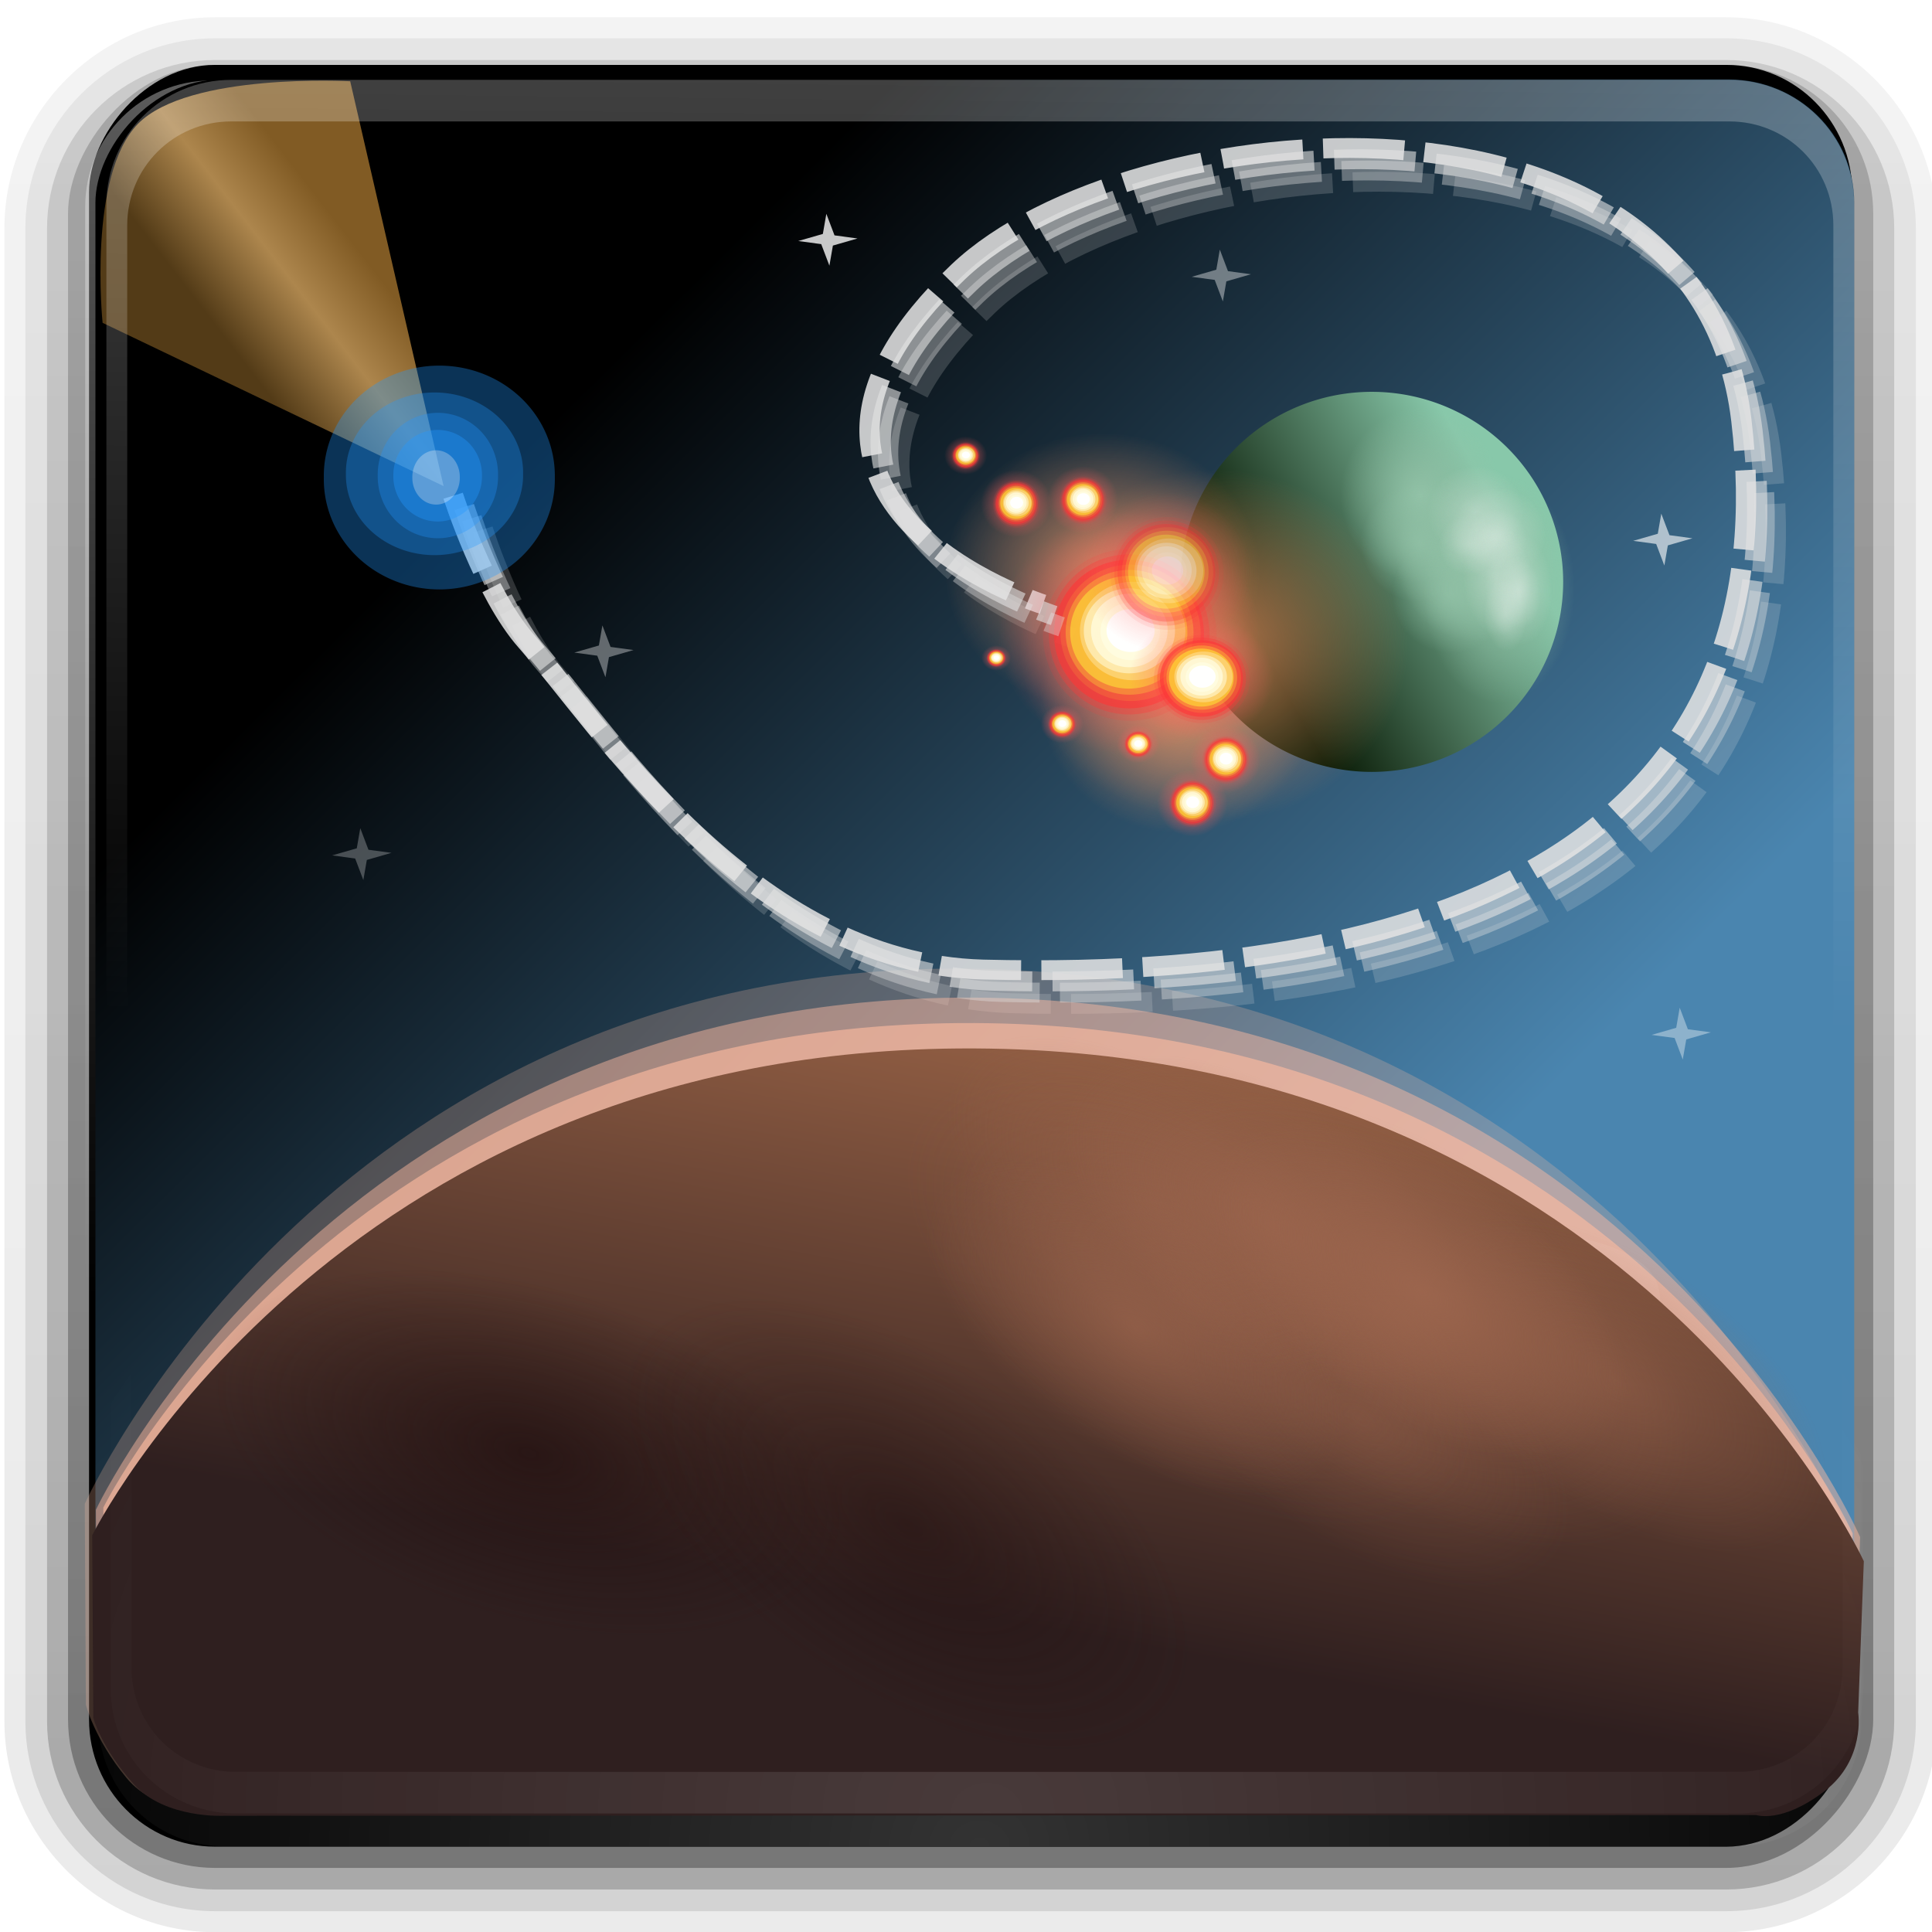 <?xml version="1.0" encoding="UTF-8" standalone="no"?>
<!-- Created with Inkscape (http://www.inkscape.org/) -->

<svg
   xmlns:dc="http://purl.org/dc/elements/1.1/"
   xmlns:cc="http://creativecommons.org/ns#"
   xmlns:rdf="http://www.w3.org/1999/02/22-rdf-syntax-ns#"
   xmlns:svg="http://www.w3.org/2000/svg"
   xmlns="http://www.w3.org/2000/svg"
   xmlns:xlink="http://www.w3.org/1999/xlink"
   version="1.0"
   width="96"
   height="96"
   id="svg2408">
  <defs
     id="defs2410">
    <linearGradient
       id="linearGradient12445">
      <stop
         id="stop12447"
         style="stop-color:#e3efe8;stop-opacity:1"
         offset="0" />
      <stop
         id="stop12449"
         style="stop-color:#e3efe8;stop-opacity:0"
         offset="1" />
    </linearGradient>
    <linearGradient
       id="linearGradient12425">
      <stop
         id="stop12427"
         style="stop-color:#e69363;stop-opacity:1"
         offset="0" />
      <stop
         id="stop12429"
         style="stop-color:#e69363;stop-opacity:0"
         offset="1" />
    </linearGradient>
    <linearGradient
       id="linearGradient12389">
      <stop
         id="stop12391"
         style="stop-color:#92c2a7;stop-opacity:1"
         offset="0" />
      <stop
         id="stop12393"
         style="stop-color:#92c2a7;stop-opacity:0"
         offset="1" />
    </linearGradient>
    <linearGradient
       id="linearGradient12062">
      <stop
         id="stop12064"
         style="stop-color:#ff5f5f;stop-opacity:1"
         offset="0" />
      <stop
         id="stop12066"
         style="stop-color:#ff5f5f;stop-opacity:0"
         offset="1" />
    </linearGradient>
    <linearGradient
       id="linearGradient12026">
      <stop
         id="stop12028"
         style="stop-color:#88c8aa;stop-opacity:1"
         offset="0" />
      <stop
         id="stop12030"
         style="stop-color:#081904;stop-opacity:1"
         offset="1" />
    </linearGradient>
    <linearGradient
       id="linearGradient11992">
      <stop
         id="stop11994"
         style="stop-color:#9d664e;stop-opacity:1"
         offset="0" />
      <stop
         id="stop11996"
         style="stop-color:#9d664e;stop-opacity:0"
         offset="1" />
    </linearGradient>
    <linearGradient
       id="linearGradient11976">
      <stop
         id="stop11978"
         style="stop-color:#221010;stop-opacity:1"
         offset="0" />
      <stop
         id="stop11980"
         style="stop-color:#221010;stop-opacity:0"
         offset="1" />
    </linearGradient>
    <linearGradient
       id="linearGradient11970">
      <stop
         id="stop11972"
         style="stop-color:#935f44;stop-opacity:1"
         offset="0" />
      <stop
         id="stop11974"
         style="stop-color:#2f1f1f;stop-opacity:1"
         offset="1" />
    </linearGradient>
    <linearGradient
       x1="45.448"
       y1="92.54"
       x2="45.448"
       y2="7.017"
       id="linearGradient11722"
       gradientUnits="userSpaceOnUse"
       gradientTransform="matrix(1.006,0,0,0.994,100,0)">
      <stop
         id="stop11724"
         style="stop-color:#000000;stop-opacity:1"
         offset="0" />
      <stop
         id="stop11726"
         style="stop-color:#000000;stop-opacity:1"
         offset="1" />
    </linearGradient>
    <linearGradient
       x1="45.448"
       y1="92.54"
       x2="45.448"
       y2="7.017"
       id="ButtonShadow"
       gradientUnits="userSpaceOnUse"
       gradientTransform="scale(1.006,0.994)">
      <stop
         id="stop3750"
         style="stop-color:#000000;stop-opacity:1"
         offset="0" />
      <stop
         id="stop3752"
         style="stop-color:#000000;stop-opacity:0.588"
         offset="1" />
    </linearGradient>
    <linearGradient
       id="linearGradient3737">
      <stop
         id="stop3739"
         style="stop-color:#ffffff;stop-opacity:1"
         offset="0" />
      <stop
         id="stop3741"
         style="stop-color:#ffffff;stop-opacity:0"
         offset="1" />
    </linearGradient>
    <filter
       color-interpolation-filters="sRGB"
       id="filter3174">
      <feGaussianBlur
         id="feGaussianBlur3176"
         stdDeviation="1.71" />
    </filter>
    <filter
       x="-0.192"
       y="-0.192"
       width="1.384"
       height="1.384"
       color-interpolation-filters="sRGB"
       id="filter3794">
      <feGaussianBlur
         id="feGaussianBlur3796"
         stdDeviation="5.28" />
    </filter>
    <linearGradient
       x1="48"
       y1="20.221"
       x2="48"
       y2="138.661"
       id="linearGradient3613"
       xlink:href="#linearGradient3737"
       gradientUnits="userSpaceOnUse" />
    <clipPath
       id="clipPath3613">
      <rect
         width="84"
         height="84"
         rx="6"
         ry="6"
         x="6"
         y="6"
         id="rect3615"
         style="fill:#ffffff;fill-opacity:1;fill-rule:nonzero;stroke:none" />
    </clipPath>
    <linearGradient
       x1="45.448"
       y1="92.54"
       x2="45.448"
       y2="7.017"
       id="ButtonShadow-0"
       gradientUnits="userSpaceOnUse"
       gradientTransform="matrix(1.006,0,0,0.994,100,0)">
      <stop
         id="stop3750-8"
         style="stop-color:#000000;stop-opacity:1"
         offset="0" />
      <stop
         id="stop3752-5"
         style="stop-color:#000000;stop-opacity:0.588"
         offset="1" />
    </linearGradient>
    <linearGradient
       id="linearGradient3737-4-3">
      <stop
         id="stop3739-3"
         style="stop-color:#ffffff;stop-opacity:1"
         offset="0" />
      <stop
         id="stop3741-8"
         style="stop-color:#ffffff;stop-opacity:0"
         offset="1" />
    </linearGradient>
    <linearGradient
       id="linearGradient3737-8">
      <stop
         id="stop3739-7"
         style="stop-color:#ffffff;stop-opacity:1"
         offset="0" />
      <stop
         id="stop3741-5"
         style="stop-color:#ffffff;stop-opacity:0"
         offset="1" />
    </linearGradient>
    <filter
       x="-0.1"
       y="-0.118"
       width="1.2"
       height="1.236"
       color-interpolation-filters="sRGB"
       id="filter4946">
      <feGaussianBlur
         stdDeviation="0.648"
         id="feGaussianBlur4948" />
    </filter>
    <filter
       x="-0.33"
       y="-0.499"
       width="1.66"
       height="1.997"
       color-interpolation-filters="sRGB"
       id="filter5078">
      <feGaussianBlur
         stdDeviation="2.427"
         id="feGaussianBlur5080" />
    </filter>
    <filter
       x="-0.319"
       y="-0.342"
       width="1.639"
       height="1.685"
       color-interpolation-filters="sRGB"
       id="filter5082">
      <feGaussianBlur
         stdDeviation="1.975"
         id="feGaussianBlur5084" />
    </filter>
    <filter
       x="-0.544"
       y="-0.529"
       width="2.087"
       height="2.059"
       color-interpolation-filters="sRGB"
       id="filter5086">
      <feGaussianBlur
         stdDeviation="3.207"
         id="feGaussianBlur5088" />
    </filter>
    <filter
       x="-0.601"
       y="-0.703"
       width="2.202"
       height="2.406"
       color-interpolation-filters="sRGB"
       id="filter5090">
      <feGaussianBlur
         stdDeviation="3.881"
         id="feGaussianBlur5092" />
    </filter>
    <filter
       x="-0.497"
       y="-0.558"
       width="1.994"
       height="2.115"
       color-interpolation-filters="sRGB"
       id="filter5094">
      <feGaussianBlur
         stdDeviation="3.159"
         id="feGaussianBlur5096" />
    </filter>
    <filter
       x="-0.81"
       y="-0.898"
       width="2.621"
       height="2.795"
       color-interpolation-filters="sRGB"
       id="filter5098">
      <feGaussianBlur
         stdDeviation="5.129"
         id="feGaussianBlur5100" />
    </filter>
    <filter
       x="-0.526"
       y="-0.625"
       width="2.052"
       height="2.25"
       color-interpolation-filters="sRGB"
       id="filter5166">
      <feGaussianBlur
         stdDeviation="3.426"
         id="feGaussianBlur5168" />
    </filter>
    <filter
       x="-0.702"
       y="-0.818"
       width="2.404"
       height="2.636"
       color-interpolation-filters="sRGB"
       id="filter5170">
      <feGaussianBlur
         stdDeviation="4.527"
         id="feGaussianBlur5172" />
    </filter>
    <filter
       x="-0.48"
       y="-0.681"
       width="1.96"
       height="2.362"
       color-interpolation-filters="sRGB"
       id="filter5174">
      <feGaussianBlur
         stdDeviation="3.426"
         id="feGaussianBlur5176" />
    </filter>
    <filter
       x="-0.452"
       y="-0.482"
       width="1.904"
       height="1.964"
       color-interpolation-filters="sRGB"
       id="filter5178">
      <feGaussianBlur
         stdDeviation="2.788"
         id="feGaussianBlur5180" />
    </filter>
    <filter
       x="-0.762"
       y="-0.751"
       width="2.524"
       height="2.502"
       color-interpolation-filters="sRGB"
       id="filter5182">
      <feGaussianBlur
         stdDeviation="4.527"
         id="feGaussianBlur5184" />
    </filter>
    <filter
       x="-0.847"
       y="-0.994"
       width="2.694"
       height="2.989"
       color-interpolation-filters="sRGB"
       id="filter5186">
      <feGaussianBlur
         stdDeviation="5.479"
         id="feGaussianBlur5188" />
    </filter>
    <filter
       x="-0.691"
       y="-0.805"
       width="2.382"
       height="2.611"
       color-interpolation-filters="sRGB"
       id="filter5190">
      <feGaussianBlur
         stdDeviation="4.459"
         id="feGaussianBlur5192" />
    </filter>
    <filter
       x="-1.123"
       y="-1.306"
       width="3.246"
       height="3.612"
       color-interpolation-filters="sRGB"
       id="filter5194">
      <feGaussianBlur
         stdDeviation="7.24"
         id="feGaussianBlur5196" />
    </filter>
    <linearGradient
       x1="45.448"
       y1="92.54"
       x2="45.448"
       y2="7.017"
       id="linearGradient7053"
       gradientUnits="userSpaceOnUse"
       gradientTransform="matrix(1.006,0,0,0.994,100,0)">
      <stop
         id="stop7055"
         style="stop-color:#4a85af;stop-opacity:1"
         offset="0" />
      <stop
         id="stop7057"
         style="stop-color:#000000;stop-opacity:1"
         offset="1" />
    </linearGradient>
    <filter
       x="-0.35"
       y="-0.553"
       width="1.701"
       height="2.106"
       color-interpolation-filters="sRGB"
       id="filter8030-8">
      <feGaussianBlur
         stdDeviation="2.4"
         id="feGaussianBlur8032-3" />
    </filter>
    <filter
       x="-0.13"
       y="-0.13"
       width="1.261"
       height="1.261"
       color-interpolation-filters="sRGB"
       id="filter7919-3">
      <feGaussianBlur
         stdDeviation="0.662"
         id="feGaussianBlur7921-8" />
    </filter>
    <filter
       x="-0.604"
       y="-0.489"
       width="2.208"
       height="1.979"
       color-interpolation-filters="sRGB"
       id="filter5200-6">
      <feGaussianBlur
         stdDeviation="2.876"
         id="feGaussianBlur5202-0" />
    </filter>
    <linearGradient
       id="linearGradient3737-8-4">
      <stop
         id="stop3739-7-8"
         style="stop-color:#ffffff;stop-opacity:1"
         offset="0" />
      <stop
         id="stop3741-5-8"
         style="stop-color:#ffffff;stop-opacity:0"
         offset="1" />
    </linearGradient>
    <filter
       x="-0.1"
       y="-0.118"
       width="1.2"
       height="1.236"
       color-interpolation-filters="sRGB"
       id="filter4946-7">
      <feGaussianBlur
         stdDeviation="0.648"
         id="feGaussianBlur4948-7" />
    </filter>
    <filter
       x="-0.33"
       y="-0.499"
       width="1.66"
       height="1.997"
       color-interpolation-filters="sRGB"
       id="filter5078-6">
      <feGaussianBlur
         stdDeviation="2.427"
         id="feGaussianBlur5080-4" />
    </filter>
    <filter
       x="-0.319"
       y="-0.342"
       width="1.639"
       height="1.685"
       color-interpolation-filters="sRGB"
       id="filter5082-3">
      <feGaussianBlur
         stdDeviation="1.975"
         id="feGaussianBlur5084-0" />
    </filter>
    <filter
       x="-0.544"
       y="-0.529"
       width="2.087"
       height="2.059"
       color-interpolation-filters="sRGB"
       id="filter5086-3">
      <feGaussianBlur
         stdDeviation="3.207"
         id="feGaussianBlur5088-0" />
    </filter>
    <filter
       x="-0.601"
       y="-0.703"
       width="2.202"
       height="2.406"
       color-interpolation-filters="sRGB"
       id="filter5090-9">
      <feGaussianBlur
         stdDeviation="3.881"
         id="feGaussianBlur5092-2" />
    </filter>
    <filter
       x="-0.497"
       y="-0.558"
       width="1.994"
       height="2.115"
       color-interpolation-filters="sRGB"
       id="filter5094-5">
      <feGaussianBlur
         stdDeviation="3.159"
         id="feGaussianBlur5096-4" />
    </filter>
    <filter
       x="-0.81"
       y="-0.898"
       width="2.621"
       height="2.795"
       color-interpolation-filters="sRGB"
       id="filter5098-0">
      <feGaussianBlur
         stdDeviation="5.129"
         id="feGaussianBlur5100-5" />
    </filter>
    <filter
       x="-0.526"
       y="-0.625"
       width="2.052"
       height="2.25"
       color-interpolation-filters="sRGB"
       id="filter5166-9">
      <feGaussianBlur
         stdDeviation="3.426"
         id="feGaussianBlur5168-4" />
    </filter>
    <filter
       x="-0.702"
       y="-0.818"
       width="2.404"
       height="2.636"
       color-interpolation-filters="sRGB"
       id="filter5170-6">
      <feGaussianBlur
         stdDeviation="4.527"
         id="feGaussianBlur5172-9" />
    </filter>
    <filter
       x="-0.48"
       y="-0.681"
       width="1.96"
       height="2.362"
       color-interpolation-filters="sRGB"
       id="filter5174-2">
      <feGaussianBlur
         stdDeviation="3.426"
         id="feGaussianBlur5176-2" />
    </filter>
    <filter
       x="-0.452"
       y="-0.482"
       width="1.904"
       height="1.964"
       color-interpolation-filters="sRGB"
       id="filter5178-4">
      <feGaussianBlur
         stdDeviation="2.788"
         id="feGaussianBlur5180-7" />
    </filter>
    <filter
       x="-0.762"
       y="-0.751"
       width="2.524"
       height="2.502"
       color-interpolation-filters="sRGB"
       id="filter5182-7">
      <feGaussianBlur
         stdDeviation="4.527"
         id="feGaussianBlur5184-5" />
    </filter>
    <filter
       x="-0.847"
       y="-0.994"
       width="2.694"
       height="2.989"
       color-interpolation-filters="sRGB"
       id="filter5186-4">
      <feGaussianBlur
         stdDeviation="5.479"
         id="feGaussianBlur5188-8" />
    </filter>
    <filter
       x="-0.691"
       y="-0.805"
       width="2.382"
       height="2.611"
       color-interpolation-filters="sRGB"
       id="filter5190-1">
      <feGaussianBlur
         stdDeviation="4.459"
         id="feGaussianBlur5192-2" />
    </filter>
    <filter
       x="-1.123"
       y="-1.306"
       width="3.246"
       height="3.612"
       color-interpolation-filters="sRGB"
       id="filter5194-8">
      <feGaussianBlur
         stdDeviation="7.24"
         id="feGaussianBlur5196-9" />
    </filter>
    <linearGradient
       id="linearGradient10839">
      <stop
         id="stop10841"
         style="stop-color:#e1e1e1;stop-opacity:1"
         offset="0" />
      <stop
         id="stop10843"
         style="stop-color:#e1e1e1;stop-opacity:0"
         offset="1" />
    </linearGradient>
    <filter
       color-interpolation-filters="sRGB"
       id="filter7071">
      <feGaussianBlur
         stdDeviation="0.166"
         id="feGaussianBlur7073" />
    </filter>
    <linearGradient
       id="linearGradient4862-3">
      <stop
         id="stop4864-6"
         style="stop-color:#815b24;stop-opacity:1"
         offset="0" />
      <stop
         id="stop10847"
         style="stop-color:#ad864d;stop-opacity:1"
         offset="0.45" />
      <stop
         id="stop4866-8"
         style="stop-color:#533b17;stop-opacity:1"
         offset="1" />
    </linearGradient>
    <linearGradient
       id="linearGradient3737-4-3-0">
      <stop
         id="stop3739-3-2"
         style="stop-color:#ffffff;stop-opacity:1"
         offset="0" />
      <stop
         id="stop3741-8-1"
         style="stop-color:#ffffff;stop-opacity:0"
         offset="1" />
    </linearGradient>
    <linearGradient
       x1="32.251"
       y1="6.132"
       x2="32.251"
       y2="90.239"
       id="linearGradient13066"
       xlink:href="#ButtonShadow-0"
       gradientUnits="userSpaceOnUse"
       gradientTransform="matrix(1.024,0,0,-1.003,-1.143,98.045)" />
    <linearGradient
       x1="32.251"
       y1="6.132"
       x2="32.251"
       y2="90.239"
       id="linearGradient13068"
       xlink:href="#ButtonShadow-0"
       gradientUnits="userSpaceOnUse"
       gradientTransform="matrix(1.024,0,0,-1.003,-1.143,98.045)" />
    <linearGradient
       x1="32.251"
       y1="6.132"
       x2="32.251"
       y2="90.239"
       id="linearGradient13070"
       xlink:href="#ButtonShadow-0"
       gradientUnits="userSpaceOnUse"
       gradientTransform="matrix(1.024,0,0,-1.003,-1.143,98.045)" />
    <linearGradient
       x1="32.251"
       y1="6.132"
       x2="32.251"
       y2="90.239"
       id="linearGradient13072"
       xlink:href="#ButtonShadow-0"
       gradientUnits="userSpaceOnUse"
       gradientTransform="matrix(1.024,0,0,1.012,-1.143,-98.071)" />
    <linearGradient
       x1="32.251"
       y1="6.132"
       x2="32.251"
       y2="90.239"
       id="linearGradient13074"
       xlink:href="#linearGradient11722"
       gradientUnits="userSpaceOnUse"
       gradientTransform="translate(0,-97)" />
    <linearGradient
       x1="36.357"
       y1="6"
       x2="36.357"
       y2="63.893"
       id="linearGradient13076"
       xlink:href="#linearGradient3737-4-3"
       gradientUnits="userSpaceOnUse"
       gradientTransform="matrix(1.002,0,0,0.991,-0.195,1.785)" />
    <radialGradient
       cx="48"
       cy="90.172"
       r="42"
       fx="48"
       fy="90.172"
       id="radialGradient13078"
       xlink:href="#linearGradient3737-8"
       gradientUnits="userSpaceOnUse"
       gradientTransform="matrix(1.157,0,0,0.996,-7.114,1.179)" />
    <linearGradient
       x1="66.686"
       y1="31.973"
       x2="26.339"
       y2="71.923"
       id="linearGradient13080"
       xlink:href="#linearGradient7053"
       gradientUnits="userSpaceOnUse"
       gradientTransform="matrix(0.706,0,0,0.708,140.367,-122.231)" />
    <radialGradient
       cx="183.141"
       cy="79.427"
       r="6.187"
       fx="183.141"
       fy="79.427"
       id="radialGradient13082"
       xlink:href="#linearGradient12425"
       gradientUnits="userSpaceOnUse"
       gradientTransform="matrix(1,0,0,0.893,0,8.51)" />
    <linearGradient
       x1="72.254"
       y1="48.968"
       x2="44.028"
       y2="64.828"
       id="linearGradient13084"
       xlink:href="#linearGradient12026"
       gradientUnits="userSpaceOnUse" />
    <radialGradient
       cx="183.141"
       cy="79.427"
       r="6.187"
       fx="183.141"
       fy="79.427"
       id="radialGradient13086"
       xlink:href="#linearGradient12425"
       gradientUnits="userSpaceOnUse"
       gradientTransform="matrix(1,0,0,0.893,0,8.51)" />
    <linearGradient
       x1="706.933"
       y1="276.829"
       x2="703.886"
       y2="295.13"
       id="linearGradient13088"
       xlink:href="#linearGradient11970"
       gradientUnits="userSpaceOnUse"
       gradientTransform="matrix(0.981,0,0,1.097,-507.348,-210.627)" />
    <radialGradient
       cx="183.141"
       cy="79.427"
       r="6.187"
       fx="183.141"
       fy="79.427"
       id="radialGradient13090"
       xlink:href="#linearGradient12425"
       gradientUnits="userSpaceOnUse"
       gradientTransform="matrix(1,0,0,0.893,0,8.51)" />
    <radialGradient
       cx="48"
       cy="90.172"
       r="42"
       fx="48"
       fy="90.172"
       id="radialGradient13092"
       xlink:href="#linearGradient3737-8-4"
       gradientUnits="userSpaceOnUse"
       gradientTransform="matrix(0.814,0,0,0.713,135.583,53.967)" />
    <radialGradient
       cx="59.625"
       cy="61.5"
       r="22.625"
       fx="59.625"
       fy="61.5"
       id="radialGradient13094"
       xlink:href="#linearGradient11976"
       gradientUnits="userSpaceOnUse"
       gradientTransform="matrix(1,0,0,0.481,0,31.944)" />
    <radialGradient
       cx="178.812"
       cy="82.562"
       r="4.375"
       fx="178.812"
       fy="82.562"
       id="radialGradient13096"
       xlink:href="#linearGradient12062"
       gradientUnits="userSpaceOnUse"
       gradientTransform="matrix(1,0,0,0.914,0,7.077)" />
    <linearGradient
       x1="306.386"
       y1="85.198"
       x2="298.266"
       y2="90.193"
       id="linearGradient13098"
       xlink:href="#linearGradient10839"
       gradientUnits="userSpaceOnUse"
       gradientTransform="matrix(0.037,0.62,-0.599,0.036,713.068,56.101)" />
    <linearGradient
       x1="13.531"
       y1="52.651"
       x2="13.679"
       y2="59.768"
       id="linearGradient13100"
       xlink:href="#linearGradient4862-3"
       gradientUnits="userSpaceOnUse"
       gradientTransform="matrix(0.456,0.631,-0.607,0.458,178.174,30.321)" />
    <linearGradient
       x1="36.357"
       y1="6"
       x2="35.865"
       y2="51.21"
       id="linearGradient13102"
       xlink:href="#linearGradient3737-4-3-0"
       gradientUnits="userSpaceOnUse"
       gradientTransform="matrix(0.702,0,0,0.716,140.763,54.26)" />
    <radialGradient
       cx="59.625"
       cy="61.5"
       r="22.625"
       fx="59.625"
       fy="61.5"
       id="radialGradient13104"
       xlink:href="#linearGradient11976"
       gradientUnits="userSpaceOnUse"
       gradientTransform="matrix(1,0,0,0.481,0,31.944)" />
    <radialGradient
       cx="59.625"
       cy="61.5"
       r="22.625"
       fx="59.625"
       fy="61.5"
       id="radialGradient13106"
       xlink:href="#linearGradient11992"
       gradientUnits="userSpaceOnUse"
       gradientTransform="matrix(1,0,0,0.481,0,31.944)" />
    <radialGradient
       cx="59.625"
       cy="61.5"
       r="22.625"
       fx="59.625"
       fy="61.5"
       id="radialGradient13108"
       xlink:href="#linearGradient11992"
       gradientUnits="userSpaceOnUse"
       gradientTransform="matrix(1,0,0,0.481,0,31.944)" />
    <radialGradient
       cx="59.625"
       cy="61.5"
       r="22.625"
       fx="59.625"
       fy="61.5"
       id="radialGradient13110"
       xlink:href="#linearGradient11992"
       gradientUnits="userSpaceOnUse"
       gradientTransform="matrix(1,0,0,0.481,0,31.944)" />
    <radialGradient
       cx="59.625"
       cy="61.5"
       r="22.625"
       fx="59.625"
       fy="61.5"
       id="radialGradient13112"
       xlink:href="#linearGradient11992"
       gradientUnits="userSpaceOnUse"
       gradientTransform="matrix(1,0,0,0.481,0,31.944)" />
    <radialGradient
       cx="59.625"
       cy="61.5"
       r="22.625"
       fx="59.625"
       fy="61.5"
       id="radialGradient13114"
       xlink:href="#linearGradient11992"
       gradientUnits="userSpaceOnUse"
       gradientTransform="matrix(1,0,0,0.481,0,31.944)" />
    <radialGradient
       cx="59.625"
       cy="61.5"
       r="22.625"
       fx="59.625"
       fy="61.5"
       id="radialGradient13116"
       xlink:href="#linearGradient11992"
       gradientUnits="userSpaceOnUse"
       gradientTransform="matrix(1,0,0,0.481,0,31.944)" />
    <radialGradient
       cx="59.625"
       cy="61.5"
       r="22.625"
       fx="59.625"
       fy="61.5"
       id="radialGradient13118"
       xlink:href="#linearGradient11992"
       gradientUnits="userSpaceOnUse"
       gradientTransform="matrix(1,0,0,0.481,0,31.944)" />
    <radialGradient
       cx="178.812"
       cy="82.562"
       r="4.375"
       fx="178.812"
       fy="82.562"
       id="radialGradient13120"
       xlink:href="#linearGradient12062"
       gradientUnits="userSpaceOnUse"
       gradientTransform="matrix(1,0,0,0.914,0,7.077)" />
    <radialGradient
       cx="178.812"
       cy="82.562"
       r="4.375"
       fx="178.812"
       fy="82.562"
       id="radialGradient13122"
       xlink:href="#linearGradient12062"
       gradientUnits="userSpaceOnUse"
       gradientTransform="matrix(1,0,0,0.914,0,7.077)" />
    <radialGradient
       cx="178.812"
       cy="82.562"
       r="4.375"
       fx="178.812"
       fy="82.562"
       id="radialGradient13124"
       xlink:href="#linearGradient12062"
       gradientUnits="userSpaceOnUse"
       gradientTransform="matrix(1,0,0,0.914,0,7.077)" />
    <radialGradient
       cx="178.812"
       cy="82.562"
       r="4.375"
       fx="178.812"
       fy="82.562"
       id="radialGradient13126"
       xlink:href="#linearGradient12062"
       gradientUnits="userSpaceOnUse"
       gradientTransform="matrix(1,0,0,0.914,0,7.077)" />
    <radialGradient
       cx="178.812"
       cy="82.562"
       r="4.375"
       fx="178.812"
       fy="82.562"
       id="radialGradient13128"
       xlink:href="#linearGradient12062"
       gradientUnits="userSpaceOnUse"
       gradientTransform="matrix(1,0,0,0.914,0,7.077)" />
    <radialGradient
       cx="178.812"
       cy="82.562"
       r="4.375"
       fx="178.812"
       fy="82.562"
       id="radialGradient13130"
       xlink:href="#linearGradient12062"
       gradientUnits="userSpaceOnUse"
       gradientTransform="matrix(1,0,0,0.914,0,7.077)" />
    <radialGradient
       cx="178.812"
       cy="82.562"
       r="4.375"
       fx="178.812"
       fy="82.562"
       id="radialGradient13132"
       xlink:href="#linearGradient12062"
       gradientUnits="userSpaceOnUse"
       gradientTransform="matrix(1,0,0,0.914,0,7.077)" />
    <radialGradient
       cx="178.812"
       cy="82.562"
       r="4.375"
       fx="178.812"
       fy="82.562"
       id="radialGradient13134"
       xlink:href="#linearGradient12062"
       gradientUnits="userSpaceOnUse"
       gradientTransform="matrix(1,0,0,0.914,0,7.077)" />
    <radialGradient
       cx="178.812"
       cy="82.562"
       r="4.375"
       fx="178.812"
       fy="82.562"
       id="radialGradient13136"
       xlink:href="#linearGradient12062"
       gradientUnits="userSpaceOnUse"
       gradientTransform="matrix(1,0,0,0.914,0,7.077)" />
    <radialGradient
       cx="178.812"
       cy="82.562"
       r="4.375"
       fx="178.812"
       fy="82.562"
       id="radialGradient13138"
       xlink:href="#linearGradient12062"
       gradientUnits="userSpaceOnUse"
       gradientTransform="matrix(1,0,0,0.914,0,7.077)" />
    <radialGradient
       cx="189.284"
       cy="74.875"
       r="2.696"
       fx="189.284"
       fy="74.875"
       id="radialGradient13140"
       xlink:href="#linearGradient12389"
       gradientUnits="userSpaceOnUse"
       gradientTransform="matrix(1,0,0,1.115,0,-8.592)" />
    <radialGradient
       cx="189.284"
       cy="74.875"
       r="2.696"
       fx="189.284"
       fy="74.875"
       id="radialGradient13142"
       xlink:href="#linearGradient12389"
       gradientUnits="userSpaceOnUse"
       gradientTransform="matrix(1,0,0,1.115,0,-8.592)" />
    <radialGradient
       cx="189.284"
       cy="74.875"
       r="2.696"
       fx="189.284"
       fy="74.875"
       id="radialGradient13144"
       xlink:href="#linearGradient12389"
       gradientUnits="userSpaceOnUse"
       gradientTransform="matrix(1,0,0,1.115,0,-8.592)" />
    <radialGradient
       cx="189.284"
       cy="74.875"
       r="2.696"
       fx="189.284"
       fy="74.875"
       id="radialGradient13146"
       xlink:href="#linearGradient12389"
       gradientUnits="userSpaceOnUse"
       gradientTransform="matrix(1,0,0,1.115,0,-8.592)" />
    <radialGradient
       cx="189.284"
       cy="74.875"
       r="2.696"
       fx="189.284"
       fy="74.875"
       id="radialGradient13148"
       xlink:href="#linearGradient12389"
       gradientUnits="userSpaceOnUse"
       gradientTransform="matrix(1,0,0,1.115,0,-8.592)" />
    <radialGradient
       cx="189.284"
       cy="74.875"
       r="2.696"
       fx="189.284"
       fy="74.875"
       id="radialGradient13150"
       xlink:href="#linearGradient12445"
       gradientUnits="userSpaceOnUse"
       gradientTransform="matrix(1,0,0,1.115,0,-8.592)" />
    <radialGradient
       cx="189.284"
       cy="74.875"
       r="2.696"
       fx="189.284"
       fy="74.875"
       id="radialGradient13152"
       xlink:href="#linearGradient12445"
       gradientUnits="userSpaceOnUse"
       gradientTransform="matrix(1,0,0,1.115,0,-8.592)" />
    <radialGradient
       cx="189.284"
       cy="74.875"
       r="2.696"
       fx="189.284"
       fy="74.875"
       id="radialGradient13154"
       xlink:href="#linearGradient12445"
       gradientUnits="userSpaceOnUse"
       gradientTransform="matrix(1,0,0,1.115,0,-8.592)" />
    <radialGradient
       cx="189.284"
       cy="74.875"
       r="2.696"
       fx="189.284"
       fy="74.875"
       id="radialGradient13156"
       xlink:href="#linearGradient12445"
       gradientUnits="userSpaceOnUse"
       gradientTransform="matrix(1,0,0,1.115,0,-8.592)" />
    <radialGradient
       cx="189.284"
       cy="74.875"
       r="2.696"
       fx="189.284"
       fy="74.875"
       id="radialGradient13158"
       xlink:href="#linearGradient12445"
       gradientUnits="userSpaceOnUse"
       gradientTransform="matrix(1,0,0,1.115,0,-8.592)" />
    <radialGradient
       cx="189.284"
       cy="74.875"
       r="2.696"
       fx="189.284"
       fy="74.875"
       id="radialGradient13160"
       xlink:href="#linearGradient12445"
       gradientUnits="userSpaceOnUse"
       gradientTransform="matrix(1,0,0,1.115,0,-8.592)" />
    <radialGradient
       cx="189.284"
       cy="74.875"
       r="2.696"
       fx="189.284"
       fy="74.875"
       id="radialGradient13162"
       xlink:href="#linearGradient12445"
       gradientUnits="userSpaceOnUse"
       gradientTransform="matrix(1,0,0,1.115,0,-8.592)" />
    <radialGradient
       cx="189.284"
       cy="74.875"
       r="2.696"
       fx="189.284"
       fy="74.875"
       id="radialGradient13164"
       xlink:href="#linearGradient12445"
       gradientUnits="userSpaceOnUse"
       gradientTransform="matrix(1,0,0,1.115,0,-8.592)" />
    <radialGradient
       cx="59.625"
       cy="61.5"
       r="22.625"
       fx="59.625"
       fy="61.5"
       id="radialGradient13166"
       xlink:href="#linearGradient11992"
       gradientUnits="userSpaceOnUse"
       gradientTransform="matrix(1,0,0,0.481,0,31.944)" />
  </defs>
  <g
     id="layer2"
     style="display:none">
    <rect
       width="86"
       height="85"
       rx="6"
       ry="6"
       x="5"
       y="7"
       id="rect3745"
       style="opacity:0.9;fill:url(#ButtonShadow);fill-opacity:1;fill-rule:nonzero;stroke:none;filter:url(#filter3174)" />
  </g>
  <g
     id="layer5"
     style="display:none">
    <rect
       width="66"
       height="66"
       rx="12"
       ry="12"
       x="15"
       y="15"
       clip-path="url(#clipPath3613)"
       id="rect3171"
       style="opacity:0.1;fill:url(#linearGradient3613);fill-opacity:1;fill-rule:nonzero;stroke:#ffffff;stroke-width:0.5;stroke-linecap:round;stroke-linejoin:miter;stroke-miterlimit:4;stroke-opacity:1;stroke-dasharray:none;stroke-dashoffset:0;filter:url(#filter3794)" />
  </g>
  <g
     transform="matrix(1.043,0,0,1.054,-1.834,-4.153)"
     id="g12846">
    <g
       id="layer6"
       style="display:inline">
      <path
         d="m 12,95.031 c -5.511,0 -10.031,-4.481 -10.031,-9.945 l 0,-70.387 C 1.969,9.236 6.489,4.755 12,4.755 l 72,0 c 5.511,0 10.031,4.481 10.031,9.945 l 0,70.387 c 0,5.463 -4.52,9.945 -10.031,9.945 l -72,0 z"
         id="path3786"
         style="opacity:0.08;fill:url(#linearGradient13066);fill-opacity:1;fill-rule:nonzero;stroke:none;display:inline" />
      <path
         d="m 12,94.04 c -4.972,0 -9.031,-4.025 -9.031,-8.953 l 0,-70.387 C 2.969,9.771 7.028,5.747 12,5.747 l 72,0 c 4.972,0 9.031,4.025 9.031,8.953 l 0,70.387 c 0,4.929 -4.06,8.953 -9.031,8.953 l -72,0 z"
         id="path3778"
         style="opacity:0.1;fill:url(#linearGradient13068);fill-opacity:1;fill-rule:nonzero;stroke:none;display:inline" />
      <path
         d="m 12,93.018 c -4.409,0 -8,-3.56 -8,-7.931 L 4,14.7 c 0,-4.371 3.591,-7.931 8,-7.931 l 72,0 c 4.409,0 8,3.56 8,7.931 l 0,70.387 c 0,4.371 -3.591,7.931 -8,7.931 l -72,0 z"
         id="path3770"
         style="opacity:0.2;fill:url(#linearGradient13070);fill-opacity:1;fill-rule:nonzero;stroke:none;display:inline" />
      <rect
         width="86"
         height="85"
         rx="7"
         ry="7"
         x="5"
         y="-92"
         transform="scale(1,-1)"
         id="rect3723"
         style="opacity:0.3;fill:url(#linearGradient13072);fill-opacity:1;fill-rule:nonzero;stroke:none;display:inline" />
      <rect
         width="84"
         height="84"
         rx="6"
         ry="6"
         x="6"
         y="-91"
         transform="scale(1,-1)"
         id="rect3716"
         style="fill:url(#linearGradient13074);fill-opacity:1;fill-rule:nonzero;stroke:none;display:inline" />
    </g>
    <path
       d="m 11.831,7.733 c -3.331,0 -6.013,2.653 -6.013,5.948 l 0,1.983 0,67.413 0,1.983 c 0,0.332 0.041,0.645 0.094,0.96 0.049,0.293 0.097,0.592 0.188,0.867 0.01,0.03 0.021,0.063 0.031,0.093 0.099,0.285 0.235,0.543 0.376,0.805 0.145,0.271 0.316,0.531 0.501,0.775 0.185,0.244 0.375,0.469 0.595,0.682 0.441,0.424 0.945,0.807 1.503,1.084 0.279,0.138 0.575,0.245 0.877,0.341 -0.257,-0.099 -0.488,-0.234 -0.72,-0.372 -0.007,-0.004 -0.024,0.004 -0.031,0 -0.032,-0.019 -0.062,-0.042 -0.094,-0.062 -0.121,-0.076 -0.232,-0.162 -0.344,-0.248 -0.106,-0.08 -0.214,-0.16 -0.313,-0.248 -0.178,-0.16 -0.348,-0.342 -0.501,-0.527 -0.108,-0.129 -0.219,-0.263 -0.313,-0.403 -0.025,-0.038 -0.038,-0.085 -0.063,-0.124 -0.065,-0.102 -0.131,-0.203 -0.188,-0.31 -0.101,-0.193 -0.206,-0.412 -0.282,-0.62 -0.008,-0.022 -0.024,-0.04 -0.031,-0.062 -0.032,-0.091 -0.036,-0.185 -0.063,-0.279 -0.03,-0.106 -0.071,-0.201 -0.094,-0.31 -0.073,-0.339 -0.125,-0.692 -0.125,-1.053 l 0,-1.983 0,-67.413 0,-1.983 c 0,-2.758 2.223,-4.957 5.011,-4.957 l 2.004,0 68.143,0 2.004,0 c 2.788,0 5.011,2.199 5.011,4.957 l 0,1.983 0,67.413 0,1.983 c 0,0.361 -0.052,0.715 -0.125,1.053 -0.044,0.205 -0.089,0.394 -0.157,0.589 -0.008,0.022 -0.023,0.04 -0.031,0.062 -0.063,0.172 -0.139,0.364 -0.219,0.527 -0.042,0.082 -0.079,0.168 -0.125,0.248 -0.055,0.096 -0.127,0.187 -0.188,0.279 -0.094,0.14 -0.205,0.274 -0.313,0.403 -0.143,0.173 -0.304,0.344 -0.47,0.496 -0.011,0.01 -0.02,0.021 -0.031,0.031 -0.139,0.124 -0.286,0.232 -0.438,0.341 -0.103,0.073 -0.205,0.152 -0.313,0.217 -0.007,0.004 -0.024,-0.004 -0.031,0 -0.233,0.138 -0.464,0.272 -0.72,0.372 0.302,-0.096 0.598,-0.202 0.877,-0.341 0.558,-0.277 1.062,-0.66 1.503,-1.084 0.22,-0.212 0.41,-0.438 0.595,-0.682 0.185,-0.244 0.356,-0.503 0.501,-0.775 0.14,-0.263 0.277,-0.52 0.376,-0.805 0.01,-0.031 0.021,-0.062 0.031,-0.093 0.091,-0.276 0.139,-0.574 0.188,-0.867 0.053,-0.315 0.094,-0.629 0.094,-0.96 l 0,-1.983 0,-67.413 0,-1.983 c 0,-3.295 -2.682,-5.948 -6.013,-5.948 l -72.152,0 z"
       id="rect3728"
       style="opacity:0.358;fill:url(#linearGradient13076);fill-opacity:1;fill-rule:nonzero;stroke:none" />
    <path
       d="m 12.437,90.982 c -3.324,0 -6,-2.676 -6,-6 l 0,-2 0,-68 0,-2 c 0,-0.335 0.041,-0.651 0.094,-0.969 0.049,-0.296 0.097,-0.597 0.188,-0.875 0.01,-0.03 0.021,-0.064 0.031,-0.094 0.099,-0.288 0.235,-0.547 0.375,-0.812 0.145,-0.274 0.316,-0.536 0.5,-0.781 0.184,-0.246 0.374,-0.473 0.594,-0.688 0.44,-0.428 0.943,-0.815 1.5,-1.094 0.279,-0.14 0.573,-0.247 0.875,-0.344 -0.256,0.1 -0.487,0.236 -0.719,0.375 -0.007,0.004 -0.024,-0.004 -0.031,0 -0.032,0.019 -0.062,0.043 -0.094,0.062 -0.12,0.077 -0.231,0.164 -0.344,0.25 -0.106,0.081 -0.213,0.161 -0.312,0.25 -0.178,0.161 -0.347,0.345 -0.5,0.531 -0.108,0.13 -0.218,0.265 -0.312,0.406 -0.025,0.038 -0.038,0.086 -0.062,0.125 -0.065,0.103 -0.13,0.205 -0.188,0.312 -0.101,0.195 -0.206,0.416 -0.281,0.625 -0.008,0.022 -0.024,0.041 -0.031,0.062 -0.032,0.092 -0.036,0.187 -0.062,0.281 -0.03,0.107 -0.07,0.203 -0.094,0.312 -0.073,0.342 -0.125,0.698 -0.125,1.062 l 0,2 0,68 0,2 c 0,2.782 2.218,5 5,5 l 2,0 68,0 2,0 c 2.782,0 5,-2.218 5,-5 l 0,-2 0,-68 0,-2 c 0,-0.364 -0.052,-0.721 -0.125,-1.062 -0.044,-0.207 -0.088,-0.398 -0.156,-0.594 -0.008,-0.022 -0.023,-0.041 -0.031,-0.062 -0.063,-0.174 -0.138,-0.367 -0.219,-0.531 -0.042,-0.083 -0.079,-0.17 -0.125,-0.25 -0.055,-0.097 -0.127,-0.188 -0.188,-0.281 -0.094,-0.141 -0.205,-0.276 -0.312,-0.406 -0.143,-0.174 -0.303,-0.347 -0.469,-0.5 -0.011,-0.01 -0.02,-0.021 -0.031,-0.031 -0.138,-0.126 -0.285,-0.234 -0.438,-0.344 -0.103,-0.073 -0.204,-0.153 -0.312,-0.219 -0.007,-0.004 -0.024,0.004 -0.031,0 -0.232,-0.139 -0.463,-0.275 -0.719,-0.375 0.302,0.097 0.596,0.204 0.875,0.344 0.557,0.279 1.06,0.666 1.5,1.094 0.22,0.214 0.409,0.442 0.594,0.688 0.184,0.246 0.355,0.508 0.5,0.781 0.14,0.265 0.276,0.525 0.375,0.812 0.01,0.031 0.021,0.063 0.031,0.094 0.09,0.278 0.139,0.579 0.188,0.875 0.052,0.318 0.094,0.634 0.094,0.969 l 0,2 0,68 0,2 c 0,3.324 -2.676,6 -6,6 l -72,0 z"
       id="path3615"
       style="opacity:0.2;fill:url(#radialGradient13078);fill-opacity:1;fill-rule:nonzero;stroke:none;display:inline" />
    <g
       transform="matrix(1.413,0,0,1.369,-198.018,-72.456)"
       id="g12493">
      <rect
         width="59.3"
         height="59.445"
         rx="4.236"
         ry="4.246"
         x="144.602"
         y="-117.985"
         transform="scale(1,-1)"
         id="rect8075"
         style="fill:url(#linearGradient13080);fill-opacity:1;fill-rule:nonzero;stroke:none;display:inline" />
      <path
         d="m 144.243,107.59 c 0,0 8.031,-18.243 29.082,-18.429 22.419,-0.198 30.4,19.409 30.4,19.409 l -0.19,5.728 c 0,0 0.251,1.788 -1.13,2.978 -1.435,1.236 -2.287,0.906 -2.287,0.906 l -51.438,0.026 c 0,0 -1.984,0.125 -3.038,-1.189 -1.093,-1.363 -1.362,-2.512 -1.362,-2.512 z"
         id="path12491"
         style="opacity:0.245;fill:#ffbca1;fill-opacity:1;stroke:none" />
      <path
         d="m 157.665,74.039 c 0,0 1.054,3.377 2.472,5.014 2.414,2.786 7.557,11.097 15.397,11.301 17.848,0.463 27.072,-5.952 25.564,-18.92 -1.445,-12.429 -20.647,-10.697 -26.401,-5.107 -8.12,7.89 2.853,11.45 2.853,11.45"
         id="path12789"
         style="opacity:0.216;fill:none;stroke:#e3e3e3;stroke-width:0.684;stroke-linecap:butt;stroke-linejoin:miter;stroke-miterlimit:4;stroke-opacity:0.863;stroke-dasharray:2.736, 0.684;stroke-dashoffset:0" />
      <path
         d="m 144.618,107.797 c 0,0 8.031,-17.459 29.082,-17.637 22.419,-0.19 30.4,18.574 30.4,18.574 l -0.19,5.481 c 0,0 0.251,1.711 -1.13,2.85 -1.435,1.183 -2.287,0.867 -2.287,0.867 l -51.438,0.025 c 0,0 -1.984,0.12 -3.038,-1.138 -1.093,-1.304 -1.362,-2.404 -1.362,-2.404 z"
         id="path12489"
         style="opacity:0.466;fill:#ffbca1;fill-opacity:1;stroke:none" />
      <path
         d="m 144.868,107.721 c 0,0 7.964,-16.517 28.837,-16.685 22.23,-0.179 30.145,17.573 30.145,17.573 l -0.188,5.186 c 0,0 0.249,1.619 -1.12,2.696 -1.423,1.119 -2.268,0.82 -2.268,0.82 l -51.006,0.024 c 0,0 -1.967,0.113 -3.012,-1.077 -1.084,-1.234 -1.351,-2.274 -1.351,-2.274 z"
         id="path12485"
         style="opacity:0.618;fill:#ffbca1;fill-opacity:1;stroke:none" />
      <path
         d="m 189.328,79.427 a 6.187,5.524 0 1 1 -12.374,0 6.187,5.524 0 1 1 12.374,0 z"
         transform="matrix(0.757,0,0,0.832,42.504,13.792)"
         id="path12781"
         style="opacity:0.814;fill:url(#radialGradient13082);fill-opacity:1;stroke:none" />
      <g
         transform="matrix(1.015,0,0,1.058,168.077,51.493)"
         id="g8079">
        <path
           d="m 82.25,61.5 a 22.625,22.25 0 1 1 -45.25,0 22.625,22.25 0 1 1 45.25,0 z"
           transform="matrix(0.281,0,0,0.278,2.515,5.917)"
           id="path8081"
           style="fill:url(#linearGradient13084);fill-opacity:1;stroke:none" />
      </g>
      <path
         d="m 189.328,79.427 a 6.187,5.524 0 1 1 -12.374,0 6.187,5.524 0 1 1 12.374,0 z"
         transform="matrix(1.057,0,0,1.096,-11.261,-9.039)"
         id="path12423"
         style="opacity:0.814;fill:url(#radialGradient13086);fill-opacity:1;stroke:none" />
      <path
         d="m 63,80 c 0,0 2.5,-5.75 5.25,-5.5 2.75,0.25 5.75,3.75 7.5,4 1.75,0.25 6.75,0.25 1,4 C 71,86.25 64.5,84.75 64,83.75 63.5,82.75 63,80 63,80 z"
         transform="matrix(0.197,0.636,-0.618,0.245,198.582,41.485)"
         id="path8087"
         style="opacity:0.124;fill:#ffffff;fill-opacity:1;stroke:none;filter:url(#filter8030-8)" />
      <path
         d="M 19.25,53 15.141,49.6 10.75,51.5 14.15,47.391 12.25,43 16.359,46.4 20.75,44.5 17.35,48.609 z"
         transform="matrix(0.139,0.078,-0.087,0.124,199.435,67.205)"
         id="path8089"
         style="opacity:0.779;fill:#ffffff;fill-opacity:1;stroke:none;filter:url(#filter7919-3)" />
      <path
         d="m 63,80 c 0,0 2.5,-5.75 5.25,-5.5 2.75,0.25 5.75,3.75 7.5,4 1.75,0.25 10.535,6.578 3.616,5.237 C 73.304,82.562 64.5,84.75 64,83.75 63.5,82.75 63,80 63,80 z"
         transform="matrix(0.197,0.636,-0.618,0.245,229.904,38.52)"
         id="path8091"
         style="opacity:0.244;fill:#ffffff;fill-opacity:1;stroke:none;filter:url(#filter5200-6)" />
      <path
         d="m 144.493,108.675 c 0,0 8.065,-16.595 29.204,-16.765 22.513,-0.18 30.528,17.656 30.528,17.656 l -0.19,5.21 c 0,0 0.253,1.627 -1.134,2.709 -1.441,1.125 -2.297,0.824 -2.297,0.824 l -51.654,0.024 c 0,0 -1.992,0.114 -3.051,-1.082 -1.098,-1.24 -1.368,-2.285 -1.368,-2.285 z"
         id="path8093"
         style="fill:url(#linearGradient13088);fill-opacity:1;stroke:none" />
      <path
         d="m 189.328,79.427 a 6.187,5.524 0 1 1 -12.374,0 6.187,5.524 0 1 1 12.374,0 z"
         transform="matrix(0.857,0,0,0.865,21.604,6.783)"
         id="path12777"
         style="opacity:0.814;fill:url(#radialGradient13090);fill-opacity:1;stroke:none" />
      <path
         d="m 149.337,118.253 c -2.338,0 -4.221,-1.916 -4.221,-4.295 l 0,-1.432 0,-48.678 0,-1.432 c 0,-0.24 0.029,-0.466 0.066,-0.693 0.034,-0.212 0.068,-0.427 0.132,-0.626 0.007,-0.022 0.015,-0.046 0.022,-0.067 0.07,-0.206 0.165,-0.392 0.264,-0.582 0.102,-0.196 0.222,-0.383 0.352,-0.559 0.13,-0.176 0.263,-0.339 0.418,-0.492 0.309,-0.306 0.663,-0.583 1.055,-0.783 0.196,-0.1 0.403,-0.177 0.616,-0.246 -0.18,0.072 -0.342,0.169 -0.506,0.268 -0.005,0.003 -0.017,-0.003 -0.022,0 -0.022,0.014 -0.044,0.03 -0.066,0.045 -0.085,0.055 -0.163,0.117 -0.242,0.179 -0.075,0.058 -0.15,0.115 -0.22,0.179 -0.125,0.116 -0.244,0.247 -0.352,0.38 -0.076,0.093 -0.154,0.19 -0.22,0.291 -0.018,0.027 -0.027,0.061 -0.044,0.089 -0.046,0.074 -0.092,0.146 -0.132,0.224 -0.071,0.139 -0.145,0.298 -0.198,0.447 -0.006,0.016 -0.017,0.029 -0.022,0.045 -0.022,0.066 -0.025,0.134 -0.044,0.201 -0.021,0.076 -0.05,0.145 -0.066,0.224 -0.051,0.244 -0.088,0.5 -0.088,0.761 l 0,1.432 0,48.678 0,1.432 c 0,1.991 1.56,3.579 3.518,3.579 l 1.407,0 47.838,0 1.407,0 c 1.957,0 3.517,-1.588 3.517,-3.579 l 0,-1.432 0,-48.678 0,-1.432 c 0,-0.261 -0.037,-0.516 -0.088,-0.761 -0.031,-0.148 -0.062,-0.285 -0.11,-0.425 -0.006,-0.016 -0.016,-0.029 -0.022,-0.045 -0.044,-0.124 -0.097,-0.263 -0.154,-0.38 -0.029,-0.059 -0.056,-0.122 -0.088,-0.179 -0.038,-0.07 -0.089,-0.135 -0.132,-0.201 -0.066,-0.101 -0.144,-0.198 -0.22,-0.291 -0.101,-0.125 -0.213,-0.248 -0.33,-0.358 -0.008,-0.007 -0.014,-0.015 -0.022,-0.022 -0.097,-0.09 -0.201,-0.168 -0.308,-0.246 -0.072,-0.052 -0.144,-0.11 -0.22,-0.157 -0.005,-0.003 -0.017,0.003 -0.022,0 -0.163,-0.099 -0.325,-0.197 -0.506,-0.268 0.212,0.069 0.42,0.146 0.616,0.246 0.392,0.2 0.746,0.477 1.055,0.783 0.155,0.153 0.288,0.316 0.418,0.492 0.13,0.176 0.25,0.363 0.352,0.559 0.099,0.19 0.194,0.376 0.264,0.582 0.007,0.022 0.015,0.045 0.022,0.067 0.064,0.199 0.098,0.415 0.132,0.626 0.037,0.228 0.066,0.454 0.066,0.693 l 0,1.432 0,48.678 0,1.432 c 0,2.38 -1.883,4.295 -4.221,4.295 l -50.652,0 z"
         id="path8097"
         style="opacity:0.124;fill:url(#radialGradient13092);fill-opacity:1;fill-rule:nonzero;stroke:none;display:inline" />
      <path
         d="m 82.25,61.5 a 22.625,10.873 0 1 1 -45.25,0 22.625,10.873 0 1 1 45.25,0 z"
         transform="matrix(0.309,0.265,-0.741,0.195,186.372,78.039)"
         id="path8099"
         style="opacity:0.737;fill:url(#radialGradient13094);fill-opacity:1;stroke:none" />
      <path
         d="m 156.663,72.877 c 0,0 1.054,3.377 2.472,5.014 2.414,2.786 7.557,11.097 15.397,11.301 17.848,0.463 27.072,-5.952 25.564,-18.92 -1.445,-12.429 -20.647,-10.697 -26.401,-5.107 -8.12,7.89 2.853,11.45 2.853,11.45"
         id="path8103"
         style="fill:none;stroke:#e3e3e3;stroke-width:0.684;stroke-linecap:butt;stroke-linejoin:miter;stroke-miterlimit:4;stroke-opacity:0.863;stroke-dasharray:2.736, 0.684;stroke-dashoffset:0" />
      <g
         transform="translate(0.062,0)"
         id="g12070">
        <path
           d="m 183.188,82.562 a 4.375,4 0 1 1 -8.75,0 4.375,4 0 1 1 8.75,0 z"
           transform="matrix(1.007,0,0,1.047,-0.683,-8.808)"
           id="path12060"
           style="opacity:0.779;fill:url(#radialGradient13096);fill-opacity:1;stroke:none" />
        <g
           transform="matrix(0.451,0,0,0.467,81.363,40.442)"
           id="g12046">
          <path
             d="m 41.366,52.866 a 5.303,4.243 0 1 1 -10.607,0 5.303,4.243 0 1 1 10.607,0 z"
             transform="matrix(1.223,0,0,1.492,173.304,0.837)"
             id="path12044"
             style="opacity:0.132;fill:#fe3636;fill-opacity:1;stroke:none" />
          <path
             d="m 41.366,52.866 a 5.303,4.243 0 1 1 -10.607,0 5.303,4.243 0 1 1 10.607,0 z"
             transform="matrix(1.132,0,0,1.391,176.544,6.141)"
             id="path12042"
             style="opacity:0.333;fill:#fe3636;fill-opacity:1;stroke:none" />
          <path
             d="m 41.366,52.866 a 5.303,4.243 0 1 1 -10.607,0 5.303,4.243 0 1 1 10.607,0 z"
             transform="matrix(1.057,0,0,1.291,179.23,11.401)"
             id="path8105"
             style="opacity:0.598;fill:#fe3636;fill-opacity:1;stroke:none" />
          <path
             d="m 41.366,52.866 a 5.303,4.243 0 1 1 -10.607,0 5.303,4.243 0 1 1 10.607,0 z"
             transform="matrix(0.988,0,0,1.185,181.835,16.913)"
             id="path12040"
             style="opacity:0.123;fill:#feed36;fill-opacity:1;stroke:none" />
          <path
             d="m 41.366,52.866 a 5.303,4.243 0 1 1 -10.607,0 5.303,4.243 0 1 1 10.607,0 z"
             transform="matrix(0.901,0,0,1.084,184.903,22.216)"
             id="path12038"
             style="opacity:0.309;fill:#feed36;fill-opacity:1;stroke:none" />
          <path
             d="m 41.366,52.866 a 5.303,4.243 0 1 1 -10.607,0 5.303,4.243 0 1 1 10.607,0 z"
             transform="matrix(0.826,0,0,0.979,187.546,27.763)"
             id="path8107"
             style="opacity:0.536;fill:#feed36;fill-opacity:1;stroke:none" />
          <path
             d="m 41.366,52.866 a 5.303,4.243 0 1 1 -10.607,0 5.303,4.243 0 1 1 10.607,0 z"
             transform="matrix(0.743,0,0,0.855,190.83,34.225)"
             id="path12036"
             style="opacity:0.319;fill:#fffce0;fill-opacity:1;stroke:none" />
          <path
             d="m 41.366,52.866 a 5.303,4.243 0 1 1 -10.607,0 5.303,4.243 0 1 1 10.607,0 z"
             transform="matrix(0.643,0,0,0.739,194.192,40.345)"
             id="path12034"
             style="opacity:0.539;fill:#fffce0;fill-opacity:1;stroke:none" />
          <path
             d="m 41.366,52.866 a 5.303,4.243 0 1 1 -10.607,0 5.303,4.243 0 1 1 10.607,0 z"
             transform="matrix(0.54,0,0,0.639,197.901,45.606)"
             id="path12032"
             style="opacity:0.76;fill:#fffce0;fill-opacity:1;stroke:none" />
          <path
             d="m 41.366,52.866 a 5.303,4.243 0 1 1 -10.607,0 5.303,4.243 0 1 1 10.607,0 z"
             transform="matrix(0.42,0,0,0.499,202.295,53.073)"
             id="path8109"
             style="opacity:0.954;fill:#fffce0;fill-opacity:1;stroke:none" />
          <path
             d="m 41.366,52.866 a 5.303,4.243 0 1 1 -10.607,0 5.303,4.243 0 1 1 10.607,0 z"
             transform="matrix(0.339,0,0,0.373,205.243,59.673)"
             id="path12058"
             style="opacity:0.954;fill:#ffffff;fill-opacity:1;stroke:none" />
        </g>
      </g>
      <path
         d="m 672.528,239.731 2.095,11.503 -9.45,-5.1 z"
         transform="matrix(0.981,0,0,0.988,-507.348,-177.94)"
         id="path8272"
         style="fill:none;stroke:url(#linearGradient13098);stroke-width:0.61;stroke-opacity:1;filter:url(#filter7071)" />
      <path
         d="M 19.25,53 15.141,49.6 10.75,51.5 14.15,47.391 12.25,43 16.359,46.4 20.75,44.5 17.35,48.609 z"
         transform="matrix(0.139,0.078,-0.087,0.124,155.57,78.037)"
         id="path8274"
         style="opacity:0.26;fill:#ffffff;fill-opacity:1;stroke:none" />
      <path
         d="M 19.25,53 15.141,49.6 10.75,51.5 14.15,47.391 12.25,43 16.359,46.4 20.75,44.5 17.35,48.609 z"
         transform="matrix(0.139,0.078,-0.087,0.124,171.284,56.88)"
         id="path8276"
         style="opacity:0.779;fill:#ffffff;fill-opacity:1;stroke:none" />
      <path
         d="M 19.25,53 15.141,49.6 10.75,51.5 14.15,47.391 12.25,43 16.359,46.4 20.75,44.5 17.35,48.609 z"
         transform="matrix(0.139,0.078,-0.087,0.124,184.55,58.112)"
         id="path8278"
         style="opacity:0.392;fill:#ffffff;fill-opacity:1;stroke:none" />
      <path
         d="M 19.25,53 15.141,49.6 10.75,51.5 14.15,47.391 12.25,43 16.359,46.4 20.75,44.5 17.35,48.609 z"
         transform="matrix(0.139,0.078,-0.087,0.124,163.733,71.053)"
         id="path8280"
         style="opacity:0.358;fill:#ffffff;fill-opacity:1;stroke:none" />
      <path
         d="M 19.25,53 15.141,49.6 10.75,51.5 14.15,47.391 12.25,43 16.359,46.4 20.75,44.5 17.35,48.609 z"
         transform="matrix(0.139,0.078,-0.087,0.124,200.056,84.218)"
         id="path8284"
         style="opacity:0.368;fill:#ffffff;fill-opacity:1;stroke:none" />
      <path
         d="m 153.192,58.603 3.149,13.941 -11.497,-5.622 c 0,0 -0.511,-5.081 1.193,-6.854 1.704,-1.774 7.155,-1.465 7.155,-1.465 z"
         id="path8101"
         style="fill:url(#linearGradient13100);fill-opacity:1;stroke:none" />
      <path
         d="m 149.181,58.555 c -2.332,0 -4.209,1.916 -4.209,4.295 l 0,1.432 0,48.678 0,1.432 c 0,0.24 0.029,0.466 0.066,0.693 0.034,0.212 0.068,0.427 0.132,0.626 0.007,0.022 0.015,0.045 0.022,0.067 0.07,0.206 0.165,0.392 0.263,0.582 0.101,0.196 0.221,0.383 0.351,0.559 0.129,0.176 0.262,0.339 0.417,0.492 0.309,0.306 0.661,0.583 1.052,0.783 0.195,0.1 0.402,0.177 0.614,0.246 -0.18,-0.072 -0.341,-0.169 -0.504,-0.268 -0.005,-0.003 -0.017,0.004 -0.022,0 -0.022,-0.014 -0.044,-0.03 -0.066,-0.045 -0.085,-0.055 -0.162,-0.117 -0.241,-0.179 -0.074,-0.058 -0.15,-0.115 -0.219,-0.179 -0.125,-0.116 -0.244,-0.247 -0.351,-0.38 -0.075,-0.093 -0.153,-0.19 -0.219,-0.291 -0.018,-0.028 -0.027,-0.062 -0.044,-0.089 -0.045,-0.074 -0.091,-0.146 -0.132,-0.224 -0.071,-0.139 -0.144,-0.298 -0.197,-0.447 -0.006,-0.016 -0.017,-0.029 -0.022,-0.045 -0.022,-0.066 -0.025,-0.134 -0.044,-0.201 -0.021,-0.076 -0.05,-0.145 -0.066,-0.224 -0.051,-0.244 -0.088,-0.5 -0.088,-0.761 l 0,-1.432 0,-48.678 0,-1.432 c 0,-1.991 1.556,-3.579 3.508,-3.579 l 1.403,0 47.702,0 1.403,0 c 1.951,0 3.508,1.588 3.508,3.579 l 0,1.432 0,48.678 0,1.432 c 0,0.261 -0.036,0.516 -0.088,0.761 -0.031,0.148 -0.062,0.285 -0.11,0.425 -0.006,0.016 -0.016,0.029 -0.022,0.045 -0.044,0.124 -0.097,0.263 -0.153,0.38 -0.029,0.059 -0.055,0.122 -0.088,0.179 -0.038,0.07 -0.089,0.135 -0.132,0.201 -0.066,0.101 -0.144,0.198 -0.219,0.291 -0.1,0.125 -0.213,0.248 -0.329,0.358 -0.008,0.007 -0.014,0.015 -0.022,0.022 -0.097,0.09 -0.2,0.168 -0.307,0.246 -0.072,0.052 -0.143,0.11 -0.219,0.157 -0.005,0.004 -0.017,-0.003 -0.022,0 -0.163,0.099 -0.324,0.197 -0.504,0.268 0.212,-0.069 0.418,-0.146 0.614,-0.246 0.391,-0.2 0.744,-0.477 1.052,-0.783 0.154,-0.153 0.287,-0.316 0.416,-0.492 0.129,-0.176 0.249,-0.363 0.351,-0.559 0.098,-0.19 0.194,-0.376 0.263,-0.582 0.007,-0.022 0.015,-0.045 0.022,-0.067 0.064,-0.199 0.097,-0.415 0.132,-0.626 0.037,-0.228 0.066,-0.454 0.066,-0.693 l 0,-1.432 0,-48.678 0,-1.432 c 0,-2.38 -1.877,-4.295 -4.209,-4.295 l -50.508,0 z"
         id="path8282"
         style="opacity:0.25;fill:url(#linearGradient13102);fill-opacity:1;fill-rule:nonzero;stroke:none" />
      <path
         d="m 82.25,61.5 a 22.625,10.873 0 1 1 -45.25,0 22.625,10.873 0 1 1 45.25,0 z"
         transform="matrix(0.213,0.347,-0.765,-0.042,206.346,90.212)"
         id="path11984"
         style="opacity:0.529;fill:url(#radialGradient13104);fill-opacity:1;stroke:none" />
      <path
         d="m 82.25,61.5 a 22.625,10.873 0 1 1 -45.25,0 22.625,10.873 0 1 1 45.25,0 z"
         transform="matrix(0.213,0.347,-0.765,-0.042,223.14,83.141)"
         id="path11988"
         style="opacity:0.529;fill:url(#radialGradient13106);fill-opacity:1;stroke:none" />
      <path
         d="m 82.25,61.5 a 22.625,10.873 0 1 1 -45.25,0 22.625,10.873 0 1 1 45.25,0 z"
         transform="matrix(0.213,0.347,-0.765,-0.042,215.892,82.433)"
         id="path12000"
         style="opacity:0.343;fill:url(#radialGradient13108);fill-opacity:1;stroke:none" />
      <path
         d="m 82.25,61.5 a 22.625,10.873 0 1 1 -45.25,0 22.625,10.873 0 1 1 45.25,0 z"
         transform="matrix(0.156,0.257,-0.561,-0.031,212.471,91.265)"
         id="path12004"
         style="opacity:0.343;fill:url(#radialGradient13110);fill-opacity:1;stroke:none" />
      <path
         d="m 82.25,61.5 a 22.625,10.873 0 1 1 -45.25,0 22.625,10.873 0 1 1 45.25,0 z"
         transform="matrix(0.156,0.257,-0.561,-0.031,205.577,83.84)"
         id="path12008"
         style="opacity:0.466;fill:url(#radialGradient13112);fill-opacity:1;stroke:none" />
      <path
         d="m 82.25,61.5 a 22.625,10.873 0 1 1 -45.25,0 22.625,10.873 0 1 1 45.25,0 z"
         transform="matrix(0.156,0.257,-0.561,-0.031,221.133,90.027)"
         id="path12012"
         style="opacity:0.466;fill:url(#radialGradient13114);fill-opacity:1;stroke:none" />
      <path
         d="m 82.25,61.5 a 22.625,10.873 0 1 1 -45.25,0 22.625,10.873 0 1 1 45.25,0 z"
         transform="matrix(0.156,0.257,-0.561,-0.031,204.87,88.083)"
         id="path12016"
         style="opacity:0.662;fill:url(#radialGradient13116);fill-opacity:1;stroke:none" />
      <path
         d="m 82.25,61.5 a 22.625,10.873 0 1 1 -45.25,0 22.625,10.873 0 1 1 45.25,0 z"
         transform="matrix(0.156,0.257,-0.561,-0.031,209.466,84.547)"
         id="path12020"
         style="opacity:0.662;fill:url(#radialGradient13118);fill-opacity:1;stroke:none" />
      <g
         transform="matrix(0.553,0,0,0.515,82.691,39.185)"
         id="g12087">
        <path
           d="m 183.188,82.562 a 4.375,4 0 1 1 -8.75,0 4.375,4 0 1 1 8.75,0 z"
           transform="matrix(1.007,0,0,1.047,-0.683,-8.808)"
           id="path12089"
           style="opacity:0.779;fill:url(#radialGradient13120);fill-opacity:1;stroke:none" />
        <g
           transform="matrix(0.451,0,0,0.467,81.363,40.442)"
           id="g12091">
          <path
             d="m 41.366,52.866 a 5.303,4.243 0 1 1 -10.607,0 5.303,4.243 0 1 1 10.607,0 z"
             transform="matrix(1.223,0,0,1.492,173.304,0.837)"
             id="path12093"
             style="opacity:0.132;fill:#fe3636;fill-opacity:1;stroke:none" />
          <path
             d="m 41.366,52.866 a 5.303,4.243 0 1 1 -10.607,0 5.303,4.243 0 1 1 10.607,0 z"
             transform="matrix(1.132,0,0,1.391,176.544,6.141)"
             id="path12095"
             style="opacity:0.333;fill:#fe3636;fill-opacity:1;stroke:none" />
          <path
             d="m 41.366,52.866 a 5.303,4.243 0 1 1 -10.607,0 5.303,4.243 0 1 1 10.607,0 z"
             transform="matrix(1.057,0,0,1.291,179.23,11.401)"
             id="path12097"
             style="opacity:0.598;fill:#fe3636;fill-opacity:1;stroke:none" />
          <path
             d="m 41.366,52.866 a 5.303,4.243 0 1 1 -10.607,0 5.303,4.243 0 1 1 10.607,0 z"
             transform="matrix(0.988,0,0,1.185,181.835,16.913)"
             id="path12099"
             style="opacity:0.123;fill:#feed36;fill-opacity:1;stroke:none" />
          <path
             d="m 41.366,52.866 a 5.303,4.243 0 1 1 -10.607,0 5.303,4.243 0 1 1 10.607,0 z"
             transform="matrix(0.901,0,0,1.084,184.903,22.216)"
             id="path12101"
             style="opacity:0.309;fill:#feed36;fill-opacity:1;stroke:none" />
          <path
             d="m 41.366,52.866 a 5.303,4.243 0 1 1 -10.607,0 5.303,4.243 0 1 1 10.607,0 z"
             transform="matrix(0.826,0,0,0.979,187.546,27.763)"
             id="path12103"
             style="opacity:0.536;fill:#feed36;fill-opacity:1;stroke:none" />
          <path
             d="m 41.366,52.866 a 5.303,4.243 0 1 1 -10.607,0 5.303,4.243 0 1 1 10.607,0 z"
             transform="matrix(0.743,0,0,0.855,190.83,34.225)"
             id="path12105"
             style="opacity:0.319;fill:#fffce0;fill-opacity:1;stroke:none" />
          <path
             d="m 41.366,52.866 a 5.303,4.243 0 1 1 -10.607,0 5.303,4.243 0 1 1 10.607,0 z"
             transform="matrix(0.643,0,0,0.739,194.192,40.345)"
             id="path12107"
             style="opacity:0.539;fill:#fffce0;fill-opacity:1;stroke:none" />
          <path
             d="m 41.366,52.866 a 5.303,4.243 0 1 1 -10.607,0 5.303,4.243 0 1 1 10.607,0 z"
             transform="matrix(0.54,0,0,0.639,197.901,45.606)"
             id="path12109"
             style="opacity:0.76;fill:#fffce0;fill-opacity:1;stroke:none" />
          <path
             d="m 41.366,52.866 a 5.303,4.243 0 1 1 -10.607,0 5.303,4.243 0 1 1 10.607,0 z"
             transform="matrix(0.42,0,0,0.499,202.295,53.073)"
             id="path12111"
             style="opacity:0.954;fill:#fffce0;fill-opacity:1;stroke:none" />
          <path
             d="m 41.366,52.866 a 5.303,4.243 0 1 1 -10.607,0 5.303,4.243 0 1 1 10.607,0 z"
             transform="matrix(0.339,0,0,0.373,205.243,59.673)"
             id="path12113"
             style="opacity:0.954;fill:#ffffff;fill-opacity:1;stroke:none" />
        </g>
      </g>
      <g
         transform="matrix(0.652,0,0,0.657,63.753,24.522)"
         id="g12117"
         style="opacity:0.686">
        <path
           d="m 183.188,82.562 a 4.375,4 0 1 1 -8.75,0 4.375,4 0 1 1 8.75,0 z"
           transform="matrix(1.007,0,0,1.047,-0.683,-8.808)"
           id="path12119"
           style="opacity:0.779;fill:url(#radialGradient13122);fill-opacity:1;stroke:none" />
        <g
           transform="matrix(0.451,0,0,0.467,81.363,40.442)"
           id="g12121">
          <path
             d="m 41.366,52.866 a 5.303,4.243 0 1 1 -10.607,0 5.303,4.243 0 1 1 10.607,0 z"
             transform="matrix(1.223,0,0,1.492,173.304,0.837)"
             id="path12123"
             style="opacity:0.132;fill:#fe3636;fill-opacity:1;stroke:none" />
          <path
             d="m 41.366,52.866 a 5.303,4.243 0 1 1 -10.607,0 5.303,4.243 0 1 1 10.607,0 z"
             transform="matrix(1.132,0,0,1.391,176.544,6.141)"
             id="path12125"
             style="opacity:0.333;fill:#fe3636;fill-opacity:1;stroke:none" />
          <path
             d="m 41.366,52.866 a 5.303,4.243 0 1 1 -10.607,0 5.303,4.243 0 1 1 10.607,0 z"
             transform="matrix(1.057,0,0,1.291,179.23,11.401)"
             id="path12127"
             style="opacity:0.598;fill:#fe3636;fill-opacity:1;stroke:none" />
          <path
             d="m 41.366,52.866 a 5.303,4.243 0 1 1 -10.607,0 5.303,4.243 0 1 1 10.607,0 z"
             transform="matrix(0.988,0,0,1.185,181.835,16.913)"
             id="path12129"
             style="opacity:0.123;fill:#feed36;fill-opacity:1;stroke:none" />
          <path
             d="m 41.366,52.866 a 5.303,4.243 0 1 1 -10.607,0 5.303,4.243 0 1 1 10.607,0 z"
             transform="matrix(0.901,0,0,1.084,184.903,22.216)"
             id="path12131"
             style="opacity:0.309;fill:#feed36;fill-opacity:1;stroke:none" />
          <path
             d="m 41.366,52.866 a 5.303,4.243 0 1 1 -10.607,0 5.303,4.243 0 1 1 10.607,0 z"
             transform="matrix(0.826,0,0,0.979,187.546,27.763)"
             id="path12133"
             style="opacity:0.536;fill:#feed36;fill-opacity:1;stroke:none" />
          <path
             d="m 41.366,52.866 a 5.303,4.243 0 1 1 -10.607,0 5.303,4.243 0 1 1 10.607,0 z"
             transform="matrix(0.743,0,0,0.855,190.83,34.225)"
             id="path12135"
             style="opacity:0.319;fill:#fffce0;fill-opacity:1;stroke:none" />
          <path
             d="m 41.366,52.866 a 5.303,4.243 0 1 1 -10.607,0 5.303,4.243 0 1 1 10.607,0 z"
             transform="matrix(0.643,0,0,0.739,194.192,40.345)"
             id="path12137"
             style="opacity:0.539;fill:#fffce0;fill-opacity:1;stroke:none" />
          <path
             d="m 41.366,52.866 a 5.303,4.243 0 1 1 -10.607,0 5.303,4.243 0 1 1 10.607,0 z"
             transform="matrix(0.54,0,0,0.639,197.901,45.606)"
             id="path12139"
             style="opacity:0.76;fill:#fffce0;fill-opacity:1;stroke:none" />
          <path
             d="m 41.366,52.866 a 5.303,4.243 0 1 1 -10.607,0 5.303,4.243 0 1 1 10.607,0 z"
             transform="matrix(0.42,0,0,0.499,202.295,53.073)"
             id="path12141"
             style="opacity:0.954;fill:#fffce0;fill-opacity:1;stroke:none" />
          <path
             d="m 41.366,52.866 a 5.303,4.243 0 1 1 -10.607,0 5.303,4.243 0 1 1 10.607,0 z"
             transform="matrix(0.339,0,0,0.373,205.243,59.673)"
             id="path12143"
             style="opacity:0.954;fill:#ffffff;fill-opacity:1;stroke:none" />
        </g>
      </g>
      <g
         transform="matrix(0.27,0,0,0.276,127.212,51.722)"
         id="g12147">
        <path
           d="m 183.188,82.562 a 4.375,4 0 1 1 -8.75,0 4.375,4 0 1 1 8.75,0 z"
           transform="matrix(1.007,0,0,1.047,-0.683,-8.808)"
           id="path12149"
           style="opacity:0.779;fill:url(#radialGradient13124);fill-opacity:1;stroke:none" />
        <g
           transform="matrix(0.451,0,0,0.467,81.363,40.442)"
           id="g12151">
          <path
             d="m 41.366,52.866 a 5.303,4.243 0 1 1 -10.607,0 5.303,4.243 0 1 1 10.607,0 z"
             transform="matrix(1.223,0,0,1.492,173.304,0.837)"
             id="path12153"
             style="opacity:0.132;fill:#fe3636;fill-opacity:1;stroke:none" />
          <path
             d="m 41.366,52.866 a 5.303,4.243 0 1 1 -10.607,0 5.303,4.243 0 1 1 10.607,0 z"
             transform="matrix(1.132,0,0,1.391,176.544,6.141)"
             id="path12155"
             style="opacity:0.333;fill:#fe3636;fill-opacity:1;stroke:none" />
          <path
             d="m 41.366,52.866 a 5.303,4.243 0 1 1 -10.607,0 5.303,4.243 0 1 1 10.607,0 z"
             transform="matrix(1.057,0,0,1.291,179.23,11.401)"
             id="path12157"
             style="opacity:0.598;fill:#fe3636;fill-opacity:1;stroke:none" />
          <path
             d="m 41.366,52.866 a 5.303,4.243 0 1 1 -10.607,0 5.303,4.243 0 1 1 10.607,0 z"
             transform="matrix(0.988,0,0,1.185,181.835,16.913)"
             id="path12159"
             style="opacity:0.123;fill:#feed36;fill-opacity:1;stroke:none" />
          <path
             d="m 41.366,52.866 a 5.303,4.243 0 1 1 -10.607,0 5.303,4.243 0 1 1 10.607,0 z"
             transform="matrix(0.901,0,0,1.084,184.903,22.216)"
             id="path12161"
             style="opacity:0.309;fill:#feed36;fill-opacity:1;stroke:none" />
          <path
             d="m 41.366,52.866 a 5.303,4.243 0 1 1 -10.607,0 5.303,4.243 0 1 1 10.607,0 z"
             transform="matrix(0.826,0,0,0.979,187.546,27.763)"
             id="path12163"
             style="opacity:0.536;fill:#feed36;fill-opacity:1;stroke:none" />
          <path
             d="m 41.366,52.866 a 5.303,4.243 0 1 1 -10.607,0 5.303,4.243 0 1 1 10.607,0 z"
             transform="matrix(0.743,0,0,0.855,190.83,34.225)"
             id="path12165"
             style="opacity:0.319;fill:#fffce0;fill-opacity:1;stroke:none" />
          <path
             d="m 41.366,52.866 a 5.303,4.243 0 1 1 -10.607,0 5.303,4.243 0 1 1 10.607,0 z"
             transform="matrix(0.643,0,0,0.739,194.192,40.345)"
             id="path12167"
             style="opacity:0.539;fill:#fffce0;fill-opacity:1;stroke:none" />
          <path
             d="m 41.366,52.866 a 5.303,4.243 0 1 1 -10.607,0 5.303,4.243 0 1 1 10.607,0 z"
             transform="matrix(0.54,0,0,0.639,197.901,45.606)"
             id="path12169"
             style="opacity:0.76;fill:#fffce0;fill-opacity:1;stroke:none" />
          <path
             d="m 41.366,52.866 a 5.303,4.243 0 1 1 -10.607,0 5.303,4.243 0 1 1 10.607,0 z"
             transform="matrix(0.42,0,0,0.499,202.295,53.073)"
             id="path12171"
             style="opacity:0.954;fill:#fffce0;fill-opacity:1;stroke:none" />
          <path
             d="m 41.366,52.866 a 5.303,4.243 0 1 1 -10.607,0 5.303,4.243 0 1 1 10.607,0 z"
             transform="matrix(0.339,0,0,0.373,205.243,59.673)"
             id="path12173"
             style="opacity:0.954;fill:#ffffff;fill-opacity:1;stroke:none" />
        </g>
      </g>
      <g
         transform="matrix(0.27,0,0,0.276,129.462,51.597)"
         id="g12177">
        <path
           d="m 183.188,82.562 a 4.375,4 0 1 1 -8.75,0 4.375,4 0 1 1 8.75,0 z"
           transform="matrix(1.007,0,0,1.047,-0.683,-8.808)"
           id="path12179"
           style="opacity:0.779;fill:url(#radialGradient13126);fill-opacity:1;stroke:none" />
        <g
           transform="matrix(0.451,0,0,0.467,81.363,40.442)"
           id="g12181">
          <path
             d="m 41.366,52.866 a 5.303,4.243 0 1 1 -10.607,0 5.303,4.243 0 1 1 10.607,0 z"
             transform="matrix(1.223,0,0,1.492,173.304,0.837)"
             id="path12183"
             style="opacity:0.132;fill:#fe3636;fill-opacity:1;stroke:none" />
          <path
             d="m 41.366,52.866 a 5.303,4.243 0 1 1 -10.607,0 5.303,4.243 0 1 1 10.607,0 z"
             transform="matrix(1.132,0,0,1.391,176.544,6.141)"
             id="path12185"
             style="opacity:0.333;fill:#fe3636;fill-opacity:1;stroke:none" />
          <path
             d="m 41.366,52.866 a 5.303,4.243 0 1 1 -10.607,0 5.303,4.243 0 1 1 10.607,0 z"
             transform="matrix(1.057,0,0,1.291,179.23,11.401)"
             id="path12187"
             style="opacity:0.598;fill:#fe3636;fill-opacity:1;stroke:none" />
          <path
             d="m 41.366,52.866 a 5.303,4.243 0 1 1 -10.607,0 5.303,4.243 0 1 1 10.607,0 z"
             transform="matrix(0.988,0,0,1.185,181.835,16.913)"
             id="path12189"
             style="opacity:0.123;fill:#feed36;fill-opacity:1;stroke:none" />
          <path
             d="m 41.366,52.866 a 5.303,4.243 0 1 1 -10.607,0 5.303,4.243 0 1 1 10.607,0 z"
             transform="matrix(0.901,0,0,1.084,184.903,22.216)"
             id="path12191"
             style="opacity:0.309;fill:#feed36;fill-opacity:1;stroke:none" />
          <path
             d="m 41.366,52.866 a 5.303,4.243 0 1 1 -10.607,0 5.303,4.243 0 1 1 10.607,0 z"
             transform="matrix(0.826,0,0,0.979,187.546,27.763)"
             id="path12193"
             style="opacity:0.536;fill:#feed36;fill-opacity:1;stroke:none" />
          <path
             d="m 41.366,52.866 a 5.303,4.243 0 1 1 -10.607,0 5.303,4.243 0 1 1 10.607,0 z"
             transform="matrix(0.743,0,0,0.855,190.83,34.225)"
             id="path12195"
             style="opacity:0.319;fill:#fffce0;fill-opacity:1;stroke:none" />
          <path
             d="m 41.366,52.866 a 5.303,4.243 0 1 1 -10.607,0 5.303,4.243 0 1 1 10.607,0 z"
             transform="matrix(0.643,0,0,0.739,194.192,40.345)"
             id="path12197"
             style="opacity:0.539;fill:#fffce0;fill-opacity:1;stroke:none" />
          <path
             d="m 41.366,52.866 a 5.303,4.243 0 1 1 -10.607,0 5.303,4.243 0 1 1 10.607,0 z"
             transform="matrix(0.54,0,0,0.639,197.901,45.606)"
             id="path12199"
             style="opacity:0.76;fill:#fffce0;fill-opacity:1;stroke:none" />
          <path
             d="m 41.366,52.866 a 5.303,4.243 0 1 1 -10.607,0 5.303,4.243 0 1 1 10.607,0 z"
             transform="matrix(0.42,0,0,0.499,202.295,53.073)"
             id="path12201"
             style="opacity:0.954;fill:#fffce0;fill-opacity:1;stroke:none" />
          <path
             d="m 41.366,52.866 a 5.303,4.243 0 1 1 -10.607,0 5.303,4.243 0 1 1 10.607,0 z"
             transform="matrix(0.339,0,0,0.373,205.243,59.673)"
             id="path12203"
             style="opacity:0.954;fill:#ffffff;fill-opacity:1;stroke:none" />
        </g>
      </g>
      <g
         transform="matrix(0.27,0,0,0.276,134.274,60.535)"
         id="g12207">
        <path
           d="m 183.188,82.562 a 4.375,4 0 1 1 -8.75,0 4.375,4 0 1 1 8.75,0 z"
           transform="matrix(1.007,0,0,1.047,-0.683,-8.808)"
           id="path12209"
           style="opacity:0.779;fill:url(#radialGradient13128);fill-opacity:1;stroke:none" />
        <g
           transform="matrix(0.451,0,0,0.467,81.363,40.442)"
           id="g12211">
          <path
             d="m 41.366,52.866 a 5.303,4.243 0 1 1 -10.607,0 5.303,4.243 0 1 1 10.607,0 z"
             transform="matrix(1.223,0,0,1.492,173.304,0.837)"
             id="path12213"
             style="opacity:0.132;fill:#fe3636;fill-opacity:1;stroke:none" />
          <path
             d="m 41.366,52.866 a 5.303,4.243 0 1 1 -10.607,0 5.303,4.243 0 1 1 10.607,0 z"
             transform="matrix(1.132,0,0,1.391,176.544,6.141)"
             id="path12215"
             style="opacity:0.333;fill:#fe3636;fill-opacity:1;stroke:none" />
          <path
             d="m 41.366,52.866 a 5.303,4.243 0 1 1 -10.607,0 5.303,4.243 0 1 1 10.607,0 z"
             transform="matrix(1.057,0,0,1.291,179.23,11.401)"
             id="path12217"
             style="opacity:0.598;fill:#fe3636;fill-opacity:1;stroke:none" />
          <path
             d="m 41.366,52.866 a 5.303,4.243 0 1 1 -10.607,0 5.303,4.243 0 1 1 10.607,0 z"
             transform="matrix(0.988,0,0,1.185,181.835,16.913)"
             id="path12219"
             style="opacity:0.123;fill:#feed36;fill-opacity:1;stroke:none" />
          <path
             d="m 41.366,52.866 a 5.303,4.243 0 1 1 -10.607,0 5.303,4.243 0 1 1 10.607,0 z"
             transform="matrix(0.901,0,0,1.084,184.903,22.216)"
             id="path12221"
             style="opacity:0.309;fill:#feed36;fill-opacity:1;stroke:none" />
          <path
             d="m 41.366,52.866 a 5.303,4.243 0 1 1 -10.607,0 5.303,4.243 0 1 1 10.607,0 z"
             transform="matrix(0.826,0,0,0.979,187.546,27.763)"
             id="path12223"
             style="opacity:0.536;fill:#feed36;fill-opacity:1;stroke:none" />
          <path
             d="m 41.366,52.866 a 5.303,4.243 0 1 1 -10.607,0 5.303,4.243 0 1 1 10.607,0 z"
             transform="matrix(0.743,0,0,0.855,190.83,34.225)"
             id="path12225"
             style="opacity:0.319;fill:#fffce0;fill-opacity:1;stroke:none" />
          <path
             d="m 41.366,52.866 a 5.303,4.243 0 1 1 -10.607,0 5.303,4.243 0 1 1 10.607,0 z"
             transform="matrix(0.643,0,0,0.739,194.192,40.345)"
             id="path12227"
             style="opacity:0.539;fill:#fffce0;fill-opacity:1;stroke:none" />
          <path
             d="m 41.366,52.866 a 5.303,4.243 0 1 1 -10.607,0 5.303,4.243 0 1 1 10.607,0 z"
             transform="matrix(0.54,0,0,0.639,197.901,45.606)"
             id="path12229"
             style="opacity:0.76;fill:#fffce0;fill-opacity:1;stroke:none" />
          <path
             d="m 41.366,52.866 a 5.303,4.243 0 1 1 -10.607,0 5.303,4.243 0 1 1 10.607,0 z"
             transform="matrix(0.42,0,0,0.499,202.295,53.073)"
             id="path12231"
             style="opacity:0.954;fill:#fffce0;fill-opacity:1;stroke:none" />
          <path
             d="m 41.366,52.866 a 5.303,4.243 0 1 1 -10.607,0 5.303,4.243 0 1 1 10.607,0 z"
             transform="matrix(0.339,0,0,0.373,205.243,59.673)"
             id="path12233"
             style="opacity:0.954;fill:#ffffff;fill-opacity:1;stroke:none" />
        </g>
      </g>
      <g
         transform="matrix(0.27,0,0,0.276,133.149,62.035)"
         id="g12237">
        <path
           d="m 183.188,82.562 a 4.375,4 0 1 1 -8.75,0 4.375,4 0 1 1 8.75,0 z"
           transform="matrix(1.007,0,0,1.047,-0.683,-8.808)"
           id="path12239"
           style="opacity:0.779;fill:url(#radialGradient13130);fill-opacity:1;stroke:none" />
        <g
           transform="matrix(0.451,0,0,0.467,81.363,40.442)"
           id="g12241">
          <path
             d="m 41.366,52.866 a 5.303,4.243 0 1 1 -10.607,0 5.303,4.243 0 1 1 10.607,0 z"
             transform="matrix(1.223,0,0,1.492,173.304,0.837)"
             id="path12243"
             style="opacity:0.132;fill:#fe3636;fill-opacity:1;stroke:none" />
          <path
             d="m 41.366,52.866 a 5.303,4.243 0 1 1 -10.607,0 5.303,4.243 0 1 1 10.607,0 z"
             transform="matrix(1.132,0,0,1.391,176.544,6.141)"
             id="path12245"
             style="opacity:0.333;fill:#fe3636;fill-opacity:1;stroke:none" />
          <path
             d="m 41.366,52.866 a 5.303,4.243 0 1 1 -10.607,0 5.303,4.243 0 1 1 10.607,0 z"
             transform="matrix(1.057,0,0,1.291,179.23,11.401)"
             id="path12247"
             style="opacity:0.598;fill:#fe3636;fill-opacity:1;stroke:none" />
          <path
             d="m 41.366,52.866 a 5.303,4.243 0 1 1 -10.607,0 5.303,4.243 0 1 1 10.607,0 z"
             transform="matrix(0.988,0,0,1.185,181.835,16.913)"
             id="path12249"
             style="opacity:0.123;fill:#feed36;fill-opacity:1;stroke:none" />
          <path
             d="m 41.366,52.866 a 5.303,4.243 0 1 1 -10.607,0 5.303,4.243 0 1 1 10.607,0 z"
             transform="matrix(0.901,0,0,1.084,184.903,22.216)"
             id="path12251"
             style="opacity:0.309;fill:#feed36;fill-opacity:1;stroke:none" />
          <path
             d="m 41.366,52.866 a 5.303,4.243 0 1 1 -10.607,0 5.303,4.243 0 1 1 10.607,0 z"
             transform="matrix(0.826,0,0,0.979,187.546,27.763)"
             id="path12253"
             style="opacity:0.536;fill:#feed36;fill-opacity:1;stroke:none" />
          <path
             d="m 41.366,52.866 a 5.303,4.243 0 1 1 -10.607,0 5.303,4.243 0 1 1 10.607,0 z"
             transform="matrix(0.743,0,0,0.855,190.83,34.225)"
             id="path12255"
             style="opacity:0.319;fill:#fffce0;fill-opacity:1;stroke:none" />
          <path
             d="m 41.366,52.866 a 5.303,4.243 0 1 1 -10.607,0 5.303,4.243 0 1 1 10.607,0 z"
             transform="matrix(0.643,0,0,0.739,194.192,40.345)"
             id="path12257"
             style="opacity:0.539;fill:#fffce0;fill-opacity:1;stroke:none" />
          <path
             d="m 41.366,52.866 a 5.303,4.243 0 1 1 -10.607,0 5.303,4.243 0 1 1 10.607,0 z"
             transform="matrix(0.54,0,0,0.639,197.901,45.606)"
             id="path12259"
             style="opacity:0.76;fill:#fffce0;fill-opacity:1;stroke:none" />
          <path
             d="m 41.366,52.866 a 5.303,4.243 0 1 1 -10.607,0 5.303,4.243 0 1 1 10.607,0 z"
             transform="matrix(0.42,0,0,0.499,202.295,53.073)"
             id="path12261"
             style="opacity:0.954;fill:#fffce0;fill-opacity:1;stroke:none" />
          <path
             d="m 41.366,52.866 a 5.303,4.243 0 1 1 -10.607,0 5.303,4.243 0 1 1 10.607,0 z"
             transform="matrix(0.339,0,0,0.373,205.243,59.673)"
             id="path12263"
             style="opacity:0.954;fill:#ffffff;fill-opacity:1;stroke:none" />
        </g>
      </g>
      <g
         transform="matrix(0.163,0,0,0.157,150.516,69.241)"
         id="g12267">
        <path
           d="m 183.188,82.562 a 4.375,4 0 1 1 -8.75,0 4.375,4 0 1 1 8.75,0 z"
           transform="matrix(1.007,0,0,1.047,-0.683,-8.808)"
           id="path12269"
           style="opacity:0.779;fill:url(#radialGradient13132);fill-opacity:1;stroke:none" />
        <g
           transform="matrix(0.451,0,0,0.467,81.363,40.442)"
           id="g12271">
          <path
             d="m 41.366,52.866 a 5.303,4.243 0 1 1 -10.607,0 5.303,4.243 0 1 1 10.607,0 z"
             transform="matrix(1.223,0,0,1.492,173.304,0.837)"
             id="path12273"
             style="opacity:0.132;fill:#fe3636;fill-opacity:1;stroke:none" />
          <path
             d="m 41.366,52.866 a 5.303,4.243 0 1 1 -10.607,0 5.303,4.243 0 1 1 10.607,0 z"
             transform="matrix(1.132,0,0,1.391,176.544,6.141)"
             id="path12275"
             style="opacity:0.333;fill:#fe3636;fill-opacity:1;stroke:none" />
          <path
             d="m 41.366,52.866 a 5.303,4.243 0 1 1 -10.607,0 5.303,4.243 0 1 1 10.607,0 z"
             transform="matrix(1.057,0,0,1.291,179.23,11.401)"
             id="path12277"
             style="opacity:0.598;fill:#fe3636;fill-opacity:1;stroke:none" />
          <path
             d="m 41.366,52.866 a 5.303,4.243 0 1 1 -10.607,0 5.303,4.243 0 1 1 10.607,0 z"
             transform="matrix(0.988,0,0,1.185,181.835,16.913)"
             id="path12279"
             style="opacity:0.123;fill:#feed36;fill-opacity:1;stroke:none" />
          <path
             d="m 41.366,52.866 a 5.303,4.243 0 1 1 -10.607,0 5.303,4.243 0 1 1 10.607,0 z"
             transform="matrix(0.901,0,0,1.084,184.903,22.216)"
             id="path12281"
             style="opacity:0.309;fill:#feed36;fill-opacity:1;stroke:none" />
          <path
             d="m 41.366,52.866 a 5.303,4.243 0 1 1 -10.607,0 5.303,4.243 0 1 1 10.607,0 z"
             transform="matrix(0.826,0,0,0.979,187.546,27.763)"
             id="path12283"
             style="opacity:0.536;fill:#feed36;fill-opacity:1;stroke:none" />
          <path
             d="m 41.366,52.866 a 5.303,4.243 0 1 1 -10.607,0 5.303,4.243 0 1 1 10.607,0 z"
             transform="matrix(0.743,0,0,0.855,190.83,34.225)"
             id="path12285"
             style="opacity:0.319;fill:#fffce0;fill-opacity:1;stroke:none" />
          <path
             d="m 41.366,52.866 a 5.303,4.243 0 1 1 -10.607,0 5.303,4.243 0 1 1 10.607,0 z"
             transform="matrix(0.643,0,0,0.739,194.192,40.345)"
             id="path12287"
             style="opacity:0.539;fill:#fffce0;fill-opacity:1;stroke:none" />
          <path
             d="m 41.366,52.866 a 5.303,4.243 0 1 1 -10.607,0 5.303,4.243 0 1 1 10.607,0 z"
             transform="matrix(0.54,0,0,0.639,197.901,45.606)"
             id="path12289"
             style="opacity:0.76;fill:#fffce0;fill-opacity:1;stroke:none" />
          <path
             d="m 41.366,52.866 a 5.303,4.243 0 1 1 -10.607,0 5.303,4.243 0 1 1 10.607,0 z"
             transform="matrix(0.42,0,0,0.499,202.295,53.073)"
             id="path12291"
             style="opacity:0.954;fill:#fffce0;fill-opacity:1;stroke:none" />
          <path
             d="m 41.366,52.866 a 5.303,4.243 0 1 1 -10.607,0 5.303,4.243 0 1 1 10.607,0 z"
             transform="matrix(0.339,0,0,0.373,205.243,59.673)"
             id="path12293"
             style="opacity:0.954;fill:#ffffff;fill-opacity:1;stroke:none" />
        </g>
      </g>
      <g
         transform="matrix(0.163,0,0,0.157,144.704,59.304)"
         id="g12297">
        <path
           d="m 183.188,82.562 a 4.375,4 0 1 1 -8.75,0 4.375,4 0 1 1 8.75,0 z"
           transform="matrix(1.007,0,0,1.047,-0.683,-8.808)"
           id="path12299"
           style="opacity:0.779;fill:url(#radialGradient13134);fill-opacity:1;stroke:none" />
        <g
           transform="matrix(0.451,0,0,0.467,81.363,40.442)"
           id="g12301">
          <path
             d="m 41.366,52.866 a 5.303,4.243 0 1 1 -10.607,0 5.303,4.243 0 1 1 10.607,0 z"
             transform="matrix(1.223,0,0,1.492,173.304,0.837)"
             id="path12303"
             style="opacity:0.132;fill:#fe3636;fill-opacity:1;stroke:none" />
          <path
             d="m 41.366,52.866 a 5.303,4.243 0 1 1 -10.607,0 5.303,4.243 0 1 1 10.607,0 z"
             transform="matrix(1.132,0,0,1.391,176.544,6.141)"
             id="path12305"
             style="opacity:0.333;fill:#fe3636;fill-opacity:1;stroke:none" />
          <path
             d="m 41.366,52.866 a 5.303,4.243 0 1 1 -10.607,0 5.303,4.243 0 1 1 10.607,0 z"
             transform="matrix(1.057,0,0,1.291,179.23,11.401)"
             id="path12307"
             style="opacity:0.598;fill:#fe3636;fill-opacity:1;stroke:none" />
          <path
             d="m 41.366,52.866 a 5.303,4.243 0 1 1 -10.607,0 5.303,4.243 0 1 1 10.607,0 z"
             transform="matrix(0.988,0,0,1.185,181.835,16.913)"
             id="path12309"
             style="opacity:0.123;fill:#feed36;fill-opacity:1;stroke:none" />
          <path
             d="m 41.366,52.866 a 5.303,4.243 0 1 1 -10.607,0 5.303,4.243 0 1 1 10.607,0 z"
             transform="matrix(0.901,0,0,1.084,184.903,22.216)"
             id="path12311"
             style="opacity:0.309;fill:#feed36;fill-opacity:1;stroke:none" />
          <path
             d="m 41.366,52.866 a 5.303,4.243 0 1 1 -10.607,0 5.303,4.243 0 1 1 10.607,0 z"
             transform="matrix(0.826,0,0,0.979,187.546,27.763)"
             id="path12313"
             style="opacity:0.536;fill:#feed36;fill-opacity:1;stroke:none" />
          <path
             d="m 41.366,52.866 a 5.303,4.243 0 1 1 -10.607,0 5.303,4.243 0 1 1 10.607,0 z"
             transform="matrix(0.743,0,0,0.855,190.83,34.225)"
             id="path12315"
             style="opacity:0.319;fill:#fffce0;fill-opacity:1;stroke:none" />
          <path
             d="m 41.366,52.866 a 5.303,4.243 0 1 1 -10.607,0 5.303,4.243 0 1 1 10.607,0 z"
             transform="matrix(0.643,0,0,0.739,194.192,40.345)"
             id="path12317"
             style="opacity:0.539;fill:#fffce0;fill-opacity:1;stroke:none" />
          <path
             d="m 41.366,52.866 a 5.303,4.243 0 1 1 -10.607,0 5.303,4.243 0 1 1 10.607,0 z"
             transform="matrix(0.54,0,0,0.639,197.901,45.606)"
             id="path12319"
             style="opacity:0.76;fill:#fffce0;fill-opacity:1;stroke:none" />
          <path
             d="m 41.366,52.866 a 5.303,4.243 0 1 1 -10.607,0 5.303,4.243 0 1 1 10.607,0 z"
             transform="matrix(0.42,0,0,0.499,202.295,53.073)"
             id="path12321"
             style="opacity:0.954;fill:#fffce0;fill-opacity:1;stroke:none" />
          <path
             d="m 41.366,52.866 a 5.303,4.243 0 1 1 -10.607,0 5.303,4.243 0 1 1 10.607,0 z"
             transform="matrix(0.339,0,0,0.373,205.243,59.673)"
             id="path12323"
             style="opacity:0.954;fill:#ffffff;fill-opacity:1;stroke:none" />
        </g>
      </g>
      <g
         transform="matrix(0.163,0,0,0.157,147.954,68.554)"
         id="g12327">
        <path
           d="m 183.188,82.562 a 4.375,4 0 1 1 -8.75,0 4.375,4 0 1 1 8.75,0 z"
           transform="matrix(1.007,0,0,1.047,-0.683,-8.808)"
           id="path12329"
           style="opacity:0.779;fill:url(#radialGradient13136);fill-opacity:1;stroke:none" />
        <g
           transform="matrix(0.451,0,0,0.467,81.363,40.442)"
           id="g12331">
          <path
             d="m 41.366,52.866 a 5.303,4.243 0 1 1 -10.607,0 5.303,4.243 0 1 1 10.607,0 z"
             transform="matrix(1.223,0,0,1.492,173.304,0.837)"
             id="path12333"
             style="opacity:0.132;fill:#fe3636;fill-opacity:1;stroke:none" />
          <path
             d="m 41.366,52.866 a 5.303,4.243 0 1 1 -10.607,0 5.303,4.243 0 1 1 10.607,0 z"
             transform="matrix(1.132,0,0,1.391,176.544,6.141)"
             id="path12335"
             style="opacity:0.333;fill:#fe3636;fill-opacity:1;stroke:none" />
          <path
             d="m 41.366,52.866 a 5.303,4.243 0 1 1 -10.607,0 5.303,4.243 0 1 1 10.607,0 z"
             transform="matrix(1.057,0,0,1.291,179.23,11.401)"
             id="path12337"
             style="opacity:0.598;fill:#fe3636;fill-opacity:1;stroke:none" />
          <path
             d="m 41.366,52.866 a 5.303,4.243 0 1 1 -10.607,0 5.303,4.243 0 1 1 10.607,0 z"
             transform="matrix(0.988,0,0,1.185,181.835,16.913)"
             id="path12339"
             style="opacity:0.123;fill:#feed36;fill-opacity:1;stroke:none" />
          <path
             d="m 41.366,52.866 a 5.303,4.243 0 1 1 -10.607,0 5.303,4.243 0 1 1 10.607,0 z"
             transform="matrix(0.901,0,0,1.084,184.903,22.216)"
             id="path12341"
             style="opacity:0.309;fill:#feed36;fill-opacity:1;stroke:none" />
          <path
             d="m 41.366,52.866 a 5.303,4.243 0 1 1 -10.607,0 5.303,4.243 0 1 1 10.607,0 z"
             transform="matrix(0.826,0,0,0.979,187.546,27.763)"
             id="path12343"
             style="opacity:0.536;fill:#feed36;fill-opacity:1;stroke:none" />
          <path
             d="m 41.366,52.866 a 5.303,4.243 0 1 1 -10.607,0 5.303,4.243 0 1 1 10.607,0 z"
             transform="matrix(0.743,0,0,0.855,190.83,34.225)"
             id="path12345"
             style="opacity:0.319;fill:#fffce0;fill-opacity:1;stroke:none" />
          <path
             d="m 41.366,52.866 a 5.303,4.243 0 1 1 -10.607,0 5.303,4.243 0 1 1 10.607,0 z"
             transform="matrix(0.643,0,0,0.739,194.192,40.345)"
             id="path12347"
             style="opacity:0.539;fill:#fffce0;fill-opacity:1;stroke:none" />
          <path
             d="m 41.366,52.866 a 5.303,4.243 0 1 1 -10.607,0 5.303,4.243 0 1 1 10.607,0 z"
             transform="matrix(0.54,0,0,0.639,197.901,45.606)"
             id="path12349"
             style="opacity:0.76;fill:#fffce0;fill-opacity:1;stroke:none" />
          <path
             d="m 41.366,52.866 a 5.303,4.243 0 1 1 -10.607,0 5.303,4.243 0 1 1 10.607,0 z"
             transform="matrix(0.42,0,0,0.499,202.295,53.073)"
             id="path12351"
             style="opacity:0.954;fill:#fffce0;fill-opacity:1;stroke:none" />
          <path
             d="m 41.366,52.866 a 5.303,4.243 0 1 1 -10.607,0 5.303,4.243 0 1 1 10.607,0 z"
             transform="matrix(0.339,0,0,0.373,205.243,59.673)"
             id="path12353"
             style="opacity:0.954;fill:#ffffff;fill-opacity:1;stroke:none" />
        </g>
      </g>
      <g
         transform="matrix(0.113,0,0,0.104,154.704,70.39)"
         id="g12357">
        <path
           d="m 183.188,82.562 a 4.375,4 0 1 1 -8.75,0 4.375,4 0 1 1 8.75,0 z"
           transform="matrix(1.007,0,0,1.047,-0.683,-8.808)"
           id="path12359"
           style="opacity:0.779;fill:url(#radialGradient13138);fill-opacity:1;stroke:none" />
        <g
           transform="matrix(0.451,0,0,0.467,81.363,40.442)"
           id="g12361">
          <path
             d="m 41.366,52.866 a 5.303,4.243 0 1 1 -10.607,0 5.303,4.243 0 1 1 10.607,0 z"
             transform="matrix(1.223,0,0,1.492,173.304,0.837)"
             id="path12363"
             style="opacity:0.132;fill:#fe3636;fill-opacity:1;stroke:none" />
          <path
             d="m 41.366,52.866 a 5.303,4.243 0 1 1 -10.607,0 5.303,4.243 0 1 1 10.607,0 z"
             transform="matrix(1.132,0,0,1.391,176.544,6.141)"
             id="path12365"
             style="opacity:0.333;fill:#fe3636;fill-opacity:1;stroke:none" />
          <path
             d="m 41.366,52.866 a 5.303,4.243 0 1 1 -10.607,0 5.303,4.243 0 1 1 10.607,0 z"
             transform="matrix(1.057,0,0,1.291,179.23,11.401)"
             id="path12367"
             style="opacity:0.598;fill:#fe3636;fill-opacity:1;stroke:none" />
          <path
             d="m 41.366,52.866 a 5.303,4.243 0 1 1 -10.607,0 5.303,4.243 0 1 1 10.607,0 z"
             transform="matrix(0.988,0,0,1.185,181.835,16.913)"
             id="path12369"
             style="opacity:0.123;fill:#feed36;fill-opacity:1;stroke:none" />
          <path
             d="m 41.366,52.866 a 5.303,4.243 0 1 1 -10.607,0 5.303,4.243 0 1 1 10.607,0 z"
             transform="matrix(0.901,0,0,1.084,184.903,22.216)"
             id="path12371"
             style="opacity:0.309;fill:#feed36;fill-opacity:1;stroke:none" />
          <path
             d="m 41.366,52.866 a 5.303,4.243 0 1 1 -10.607,0 5.303,4.243 0 1 1 10.607,0 z"
             transform="matrix(0.826,0,0,0.979,187.546,27.763)"
             id="path12373"
             style="opacity:0.536;fill:#feed36;fill-opacity:1;stroke:none" />
          <path
             d="m 41.366,52.866 a 5.303,4.243 0 1 1 -10.607,0 5.303,4.243 0 1 1 10.607,0 z"
             transform="matrix(0.743,0,0,0.855,190.83,34.225)"
             id="path12375"
             style="opacity:0.319;fill:#fffce0;fill-opacity:1;stroke:none" />
          <path
             d="m 41.366,52.866 a 5.303,4.243 0 1 1 -10.607,0 5.303,4.243 0 1 1 10.607,0 z"
             transform="matrix(0.643,0,0,0.739,194.192,40.345)"
             id="path12377"
             style="opacity:0.539;fill:#fffce0;fill-opacity:1;stroke:none" />
          <path
             d="m 41.366,52.866 a 5.303,4.243 0 1 1 -10.607,0 5.303,4.243 0 1 1 10.607,0 z"
             transform="matrix(0.54,0,0,0.639,197.901,45.606)"
             id="path12379"
             style="opacity:0.76;fill:#fffce0;fill-opacity:1;stroke:none" />
          <path
             d="m 41.366,52.866 a 5.303,4.243 0 1 1 -10.607,0 5.303,4.243 0 1 1 10.607,0 z"
             transform="matrix(0.42,0,0,0.499,202.295,53.073)"
             id="path12381"
             style="opacity:0.954;fill:#fffce0;fill-opacity:1;stroke:none" />
          <path
             d="m 41.366,52.866 a 5.303,4.243 0 1 1 -10.607,0 5.303,4.243 0 1 1 10.607,0 z"
             transform="matrix(0.339,0,0,0.373,205.243,59.673)"
             id="path12383"
             style="opacity:0.954;fill:#ffffff;fill-opacity:1;stroke:none" />
        </g>
      </g>
      <path
         d="m 191.979,74.875 a 2.696,3.005 0 1 1 -5.392,0 2.696,3.005 0 1 1 5.392,0 z"
         transform="translate(0,-2.033)"
         id="path12387"
         style="fill:url(#radialGradient13140);fill-opacity:1;stroke:none" />
      <path
         d="m 191.979,74.875 a 2.696,3.005 0 1 1 -5.392,0 2.696,3.005 0 1 1 5.392,0 z"
         transform="translate(1.856,1.5842957e-8)"
         id="path12397"
         style="fill:url(#radialGradient13142);fill-opacity:1;stroke:none" />
      <path
         d="m 191.979,74.875 a 2.696,3.005 0 1 1 -5.392,0 2.696,3.005 0 1 1 5.392,0 z"
         transform="matrix(0.738,0,0,0.676,49.56,23.871)"
         id="path12401"
         style="opacity:0.814;fill:url(#radialGradient13144);fill-opacity:1;stroke:none" />
      <path
         d="m 191.979,74.875 a 2.696,3.005 0 1 1 -5.392,0 2.696,3.005 0 1 1 5.392,0 z"
         transform="matrix(0.738,0,0,0.676,50.62,25.639)"
         id="path12405"
         style="opacity:0.814;fill:url(#radialGradient13146);fill-opacity:1;stroke:none" />
      <path
         d="m 191.979,74.875 a 2.696,3.005 0 1 1 -5.392,0 2.696,3.005 0 1 1 5.392,0 z"
         transform="matrix(0.945,0,0,1.309,13.054,-21.944)"
         id="path12409"
         style="opacity:0.814;fill:url(#radialGradient13148);fill-opacity:1;stroke:none" />
      <path
         d="m 191.979,74.875 a 2.696,3.005 0 1 1 -5.392,0 2.696,3.005 0 1 1 5.392,0 z"
         transform="matrix(0.599,0,0,0.531,77.763,33.664)"
         id="path12433"
         style="opacity:0.353;fill:url(#radialGradient13150);fill-opacity:1;stroke:none" />
      <path
         d="m 191.979,74.875 a 2.696,3.005 0 1 1 -5.392,0 2.696,3.005 0 1 1 5.392,0 z"
         transform="matrix(0.599,0,0,0.531,78.513,34.414)"
         id="path12453"
         style="opacity:0.353;fill:url(#radialGradient13152);fill-opacity:1;stroke:none" />
      <path
         d="m 191.979,74.875 a 2.696,3.005 0 1 1 -5.392,0 2.696,3.005 0 1 1 5.392,0 z"
         transform="matrix(0.378,0,0,0.344,120.296,48.616)"
         id="path12457"
         style="opacity:0.353;fill:url(#radialGradient13154);fill-opacity:1;stroke:none" />
      <path
         d="m 191.979,74.875 a 2.696,3.005 0 1 1 -5.392,0 2.696,3.005 0 1 1 5.392,0 z"
         transform="matrix(0.378,0,0,0.344,119.358,48.804)"
         id="path12461"
         style="opacity:0.353;fill:url(#radialGradient13156);fill-opacity:1;stroke:none" />
      <path
         d="m 191.979,74.875 a 2.696,3.005 0 1 1 -5.392,0 2.696,3.005 0 1 1 5.392,0 z"
         transform="matrix(0.349,-0.372,0.211,0.554,109.992,104.675)"
         id="path12465"
         style="opacity:0.377;fill:url(#radialGradient13158);fill-opacity:1;stroke:none" />
      <path
         d="m 191.979,74.875 a 2.696,3.005 0 1 1 -5.392,0 2.696,3.005 0 1 1 5.392,0 z"
         transform="matrix(0.349,-0.372,0.211,0.554,110.727,104.992)"
         id="path12467"
         style="opacity:0.377;fill:url(#radialGradient13160);fill-opacity:1;stroke:none" />
      <path
         d="m 191.979,74.875 a 2.696,3.005 0 1 1 -5.392,0 2.696,3.005 0 1 1 5.392,0 z"
         transform="matrix(0.22,-0.235,0.137,0.358,140.707,93.868)"
         id="path12469"
         style="opacity:0.377;fill:url(#radialGradient13162);fill-opacity:1;stroke:none" />
      <path
         d="m 157.039,73.264 c 0,0 1.054,3.377 2.472,5.014 2.414,2.786 7.557,11.097 15.397,11.301 17.848,0.463 27.072,-5.952 25.564,-18.92 -1.445,-12.429 -20.647,-10.697 -26.401,-5.107 -8.12,7.89 2.853,11.45 2.853,11.45"
         id="path12785"
         style="opacity:0.696;fill:none;stroke:#e3e3e3;stroke-width:0.684;stroke-linecap:butt;stroke-linejoin:miter;stroke-miterlimit:4;stroke-opacity:0.863;stroke-dasharray:2.736, 0.684;stroke-dashoffset:0" />
      <path
         d="m 157.289,73.651 c 0,0 1.054,3.377 2.472,5.014 2.414,2.786 7.557,11.097 15.397,11.301 17.848,0.463 27.072,-5.952 25.564,-18.92 -1.445,-12.429 -20.647,-10.697 -26.401,-5.107 -8.12,7.89 2.853,11.45 2.853,11.45"
         id="path12787"
         style="opacity:0.446;fill:none;stroke:#e3e3e3;stroke-width:0.684;stroke-linecap:butt;stroke-linejoin:miter;stroke-miterlimit:4;stroke-opacity:0.863;stroke-dasharray:2.736, 0.684;stroke-dashoffset:0" />
      <path
         d="m 191.979,74.875 a 2.696,3.005 0 1 1 -5.392,0 2.696,3.005 0 1 1 5.392,0 z"
         transform="matrix(0.22,-0.235,0.137,0.358,140.235,94.645)"
         id="path12471"
         style="opacity:0.377;fill:url(#radialGradient13164);fill-opacity:1;stroke:none" />
      <path
         d="m 82.25,61.5 a 22.625,10.873 0 1 1 -45.25,0 22.625,10.873 0 1 1 45.25,0 z"
         transform="matrix(0.156,0.257,-0.561,-0.031,214.495,86.833)"
         id="path12481"
         style="opacity:0.897;fill:url(#radialGradient13166);fill-opacity:1;stroke:none" />
      <g
         transform="translate(-0.708,-3.47)"
         id="g12801"
         style="opacity:0.858">
        <path
           d="m 25.625,28.375 a 3.688,4.125 0 1 1 -7.375,0 3.688,4.125 0 1 1 7.375,0 z"
           transform="matrix(1.056,0,0,0.919,133.739,49.642)"
           id="path12797"
           style="opacity:0.392;fill:#2396ff;fill-opacity:1;stroke:none" />
        <path
           d="m 25.625,28.375 a 3.688,4.125 0 1 1 -7.375,0 3.688,4.125 0 1 1 7.375,0 z"
           transform="matrix(0.81,0,0,0.668,138.973,56.636)"
           id="path12795"
           style="opacity:0.392;fill:#2396ff;fill-opacity:1;stroke:none" />
        <path
           d="m 25.625,28.375 a 3.688,4.125 0 1 1 -7.375,0 3.688,4.125 0 1 1 7.375,0 z"
           transform="matrix(0.55,0,0,0.515,144.791,61.037)"
           id="path12793"
           style="opacity:0.461;fill:#2396ff;fill-opacity:1;stroke:none" />
        <path
           d="m 25.625,28.375 a 3.688,4.125 0 1 1 -7.375,0 3.688,4.125 0 1 1 7.375,0 z"
           transform="matrix(0.405,0,0,0.376,147.964,64.987)"
           id="path12791"
           style="opacity:0.691;fill:#2396ff;fill-opacity:1;stroke:none" />
        <path
           d="m 25.625,28.375 a 3.688,4.125 0 1 1 -7.375,0 3.688,4.125 0 1 1 7.375,0 z"
           transform="matrix(0.217,0,0,0.223,152.035,69.388)"
           id="path12799"
           style="opacity:0.691;fill:#8cc8ff;fill-opacity:1;stroke:none" />
      </g>
    </g>
  </g>
</svg>
